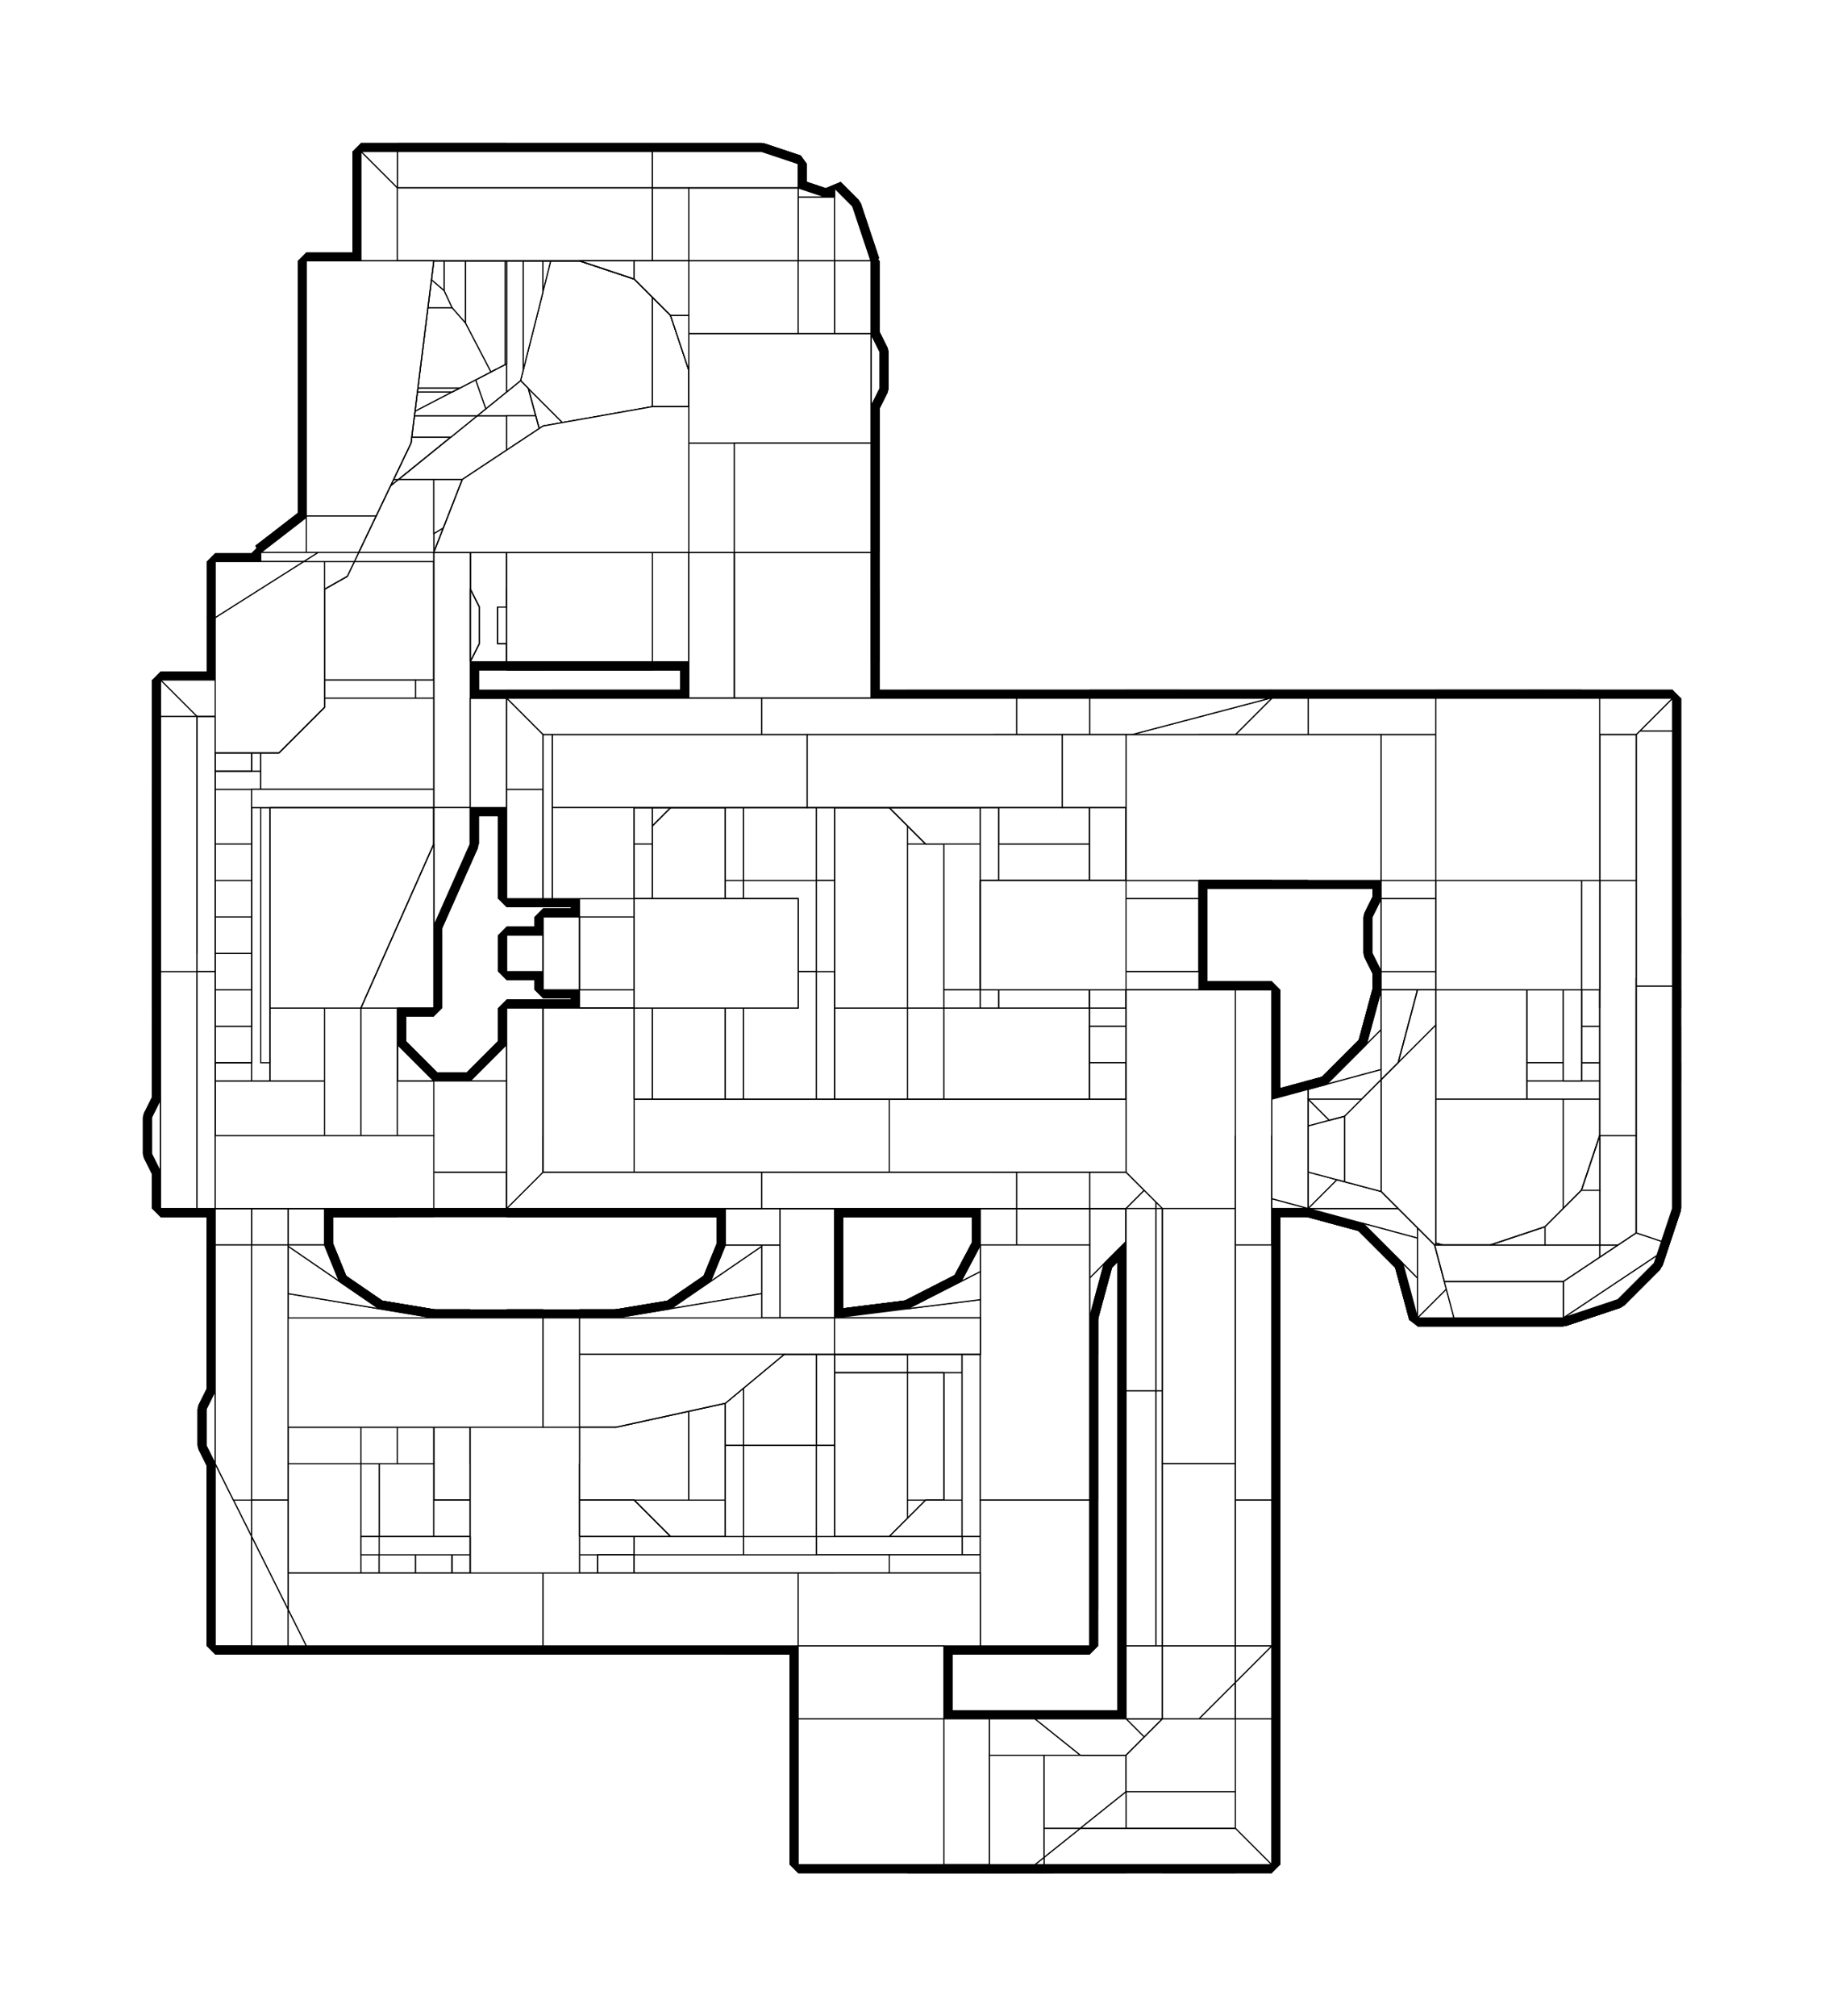 <?xml version="1.0" encoding="utf-8" ?>
<svg baseProfile="tiny" height="100%" version="1.2" viewBox="-445.0 -1157.0 1602.0 1770.0" width="100%" xmlns="http://www.w3.org/2000/svg" xmlns:ev="http://www.w3.org/2001/xml-events" xmlns:xlink="http://www.w3.org/1999/xlink"><defs><g id="bsp_ref"><polygon points="112,160 160,160 192,160 192,240" /><polygon points="-64,48 160,48 160,160 112,160 -64,160" /><polygon points="160,48 192,48 192,160 160,160" /><polygon points="192,240 192,160 192,48 288,48 288,240 288,288 192,288" /><polygon points="288,48 352,48 352,160 352,176 288,240" /><polygon points="352,160 368,160 352,176" /><polygon points="352,48 384,48 384,160 368,160 352,160" /><polygon points="352,-192 128,-192 128,-272 352,-272" /><polygon points="384,-272 384,-192 352,-192 352,-272" /><polygon points="192,-464 288,-464 320,-464 352,-432 352,-416 352,-272 128,-272 128,-432 160,-464" /><polygon points="160,-464 192,-496 192,-464" /><polygon points="192,-496 192,-544 288,-544 288,-496 288,-464 192,-464" /><polygon points="288,-464 288,-496 320,-464" /><polygon points="-32,-672 32,-672 128,-672 160,-672 160,-576 -32,-576" /><polygon points="48,-755 36.047,-753.058 32,-768 67,-768 128,-768" /><polygon points="32,-768 36.047,-753.058 37.248,-748.622 32,-745.509" /><polygon points="36.047,-753.058 48,-755 37.248,-748.622" /><polygon points="19,-816 67,-768 32,-768" /><polygon points="38.812,-928 31.796,-900.297 31.796,-928" /><polygon points="31.796,-900.297 38.812,-928 64,-928 112,-912 128,-896 128,-800 128,-768 67,-768 19,-816 12.176,-822.824" /><polygon points="128,-896 144,-880 160,-832 160,-800 128,-800" /><polygon points="352,-416 368,-416 384,-416 384,-272 352,-272" /><polygon points="352,-432 368,-416 352,-416" /><polygon points="32,-745.509 32,-745.509 32,-768 32,-768" /><polygon points="144,-880 144,-880 160,-832 160,-832 160,-832" /><polygon points="12.176,-822.824 19,-816 19,-816 12.176,-822.824" /><polygon points="384,-192 384,-192 352,-192 352,-192" /><polygon points="160,-576 160,-576 0,-576 -32,-576 -32,-576" /><polygon points="160,-672 160,-672 160,-576 160,-576" /><polygon points="368,-416 368,-416 384,-416 384,-416" /><polygon points="384,-272 384,-416 384,-416 384,-288 384,-272 384,-192 384,-192" /><polygon points="192,-496 192,-496 192,-537.6 192,-544" /><polygon points="112,160 112,160 -64,160 -64,160" /><polygon points="160,48 -64,48 -64,48 128,48 160,48" /><polygon points="288,240 288,240 288,281.6 288,288" /><polygon points="352,176 368,160 368,160 320,208 288,240 288,240" /><polygon points="160,-768 160,-800 160,-800 160,-768" /><polygon points="128,-800 128,-800 160,-800 160,-800" /><polygon points="128,-768 128,-768 128,-800 128,-800" /><polygon points="160,-768 128,-768 128,-800 160,-800" /><polygon points="128,-768 128,-768 48,-755 48,-755 128,-768" /><polygon points="-304,-224 -304,-192 -304,-192 -304,-224" /><polygon points="25.333,-928 14.49,-928 0,-928 -3.842,-928 -1.333,-928" /><polygon points="25.333,-928 64,-928 64,-928 38.812,-928 31.796,-928 14.49,-928" /><polygon points="128,-672 128,-672 160,-672 160,-672 160,-672 128,-672" /><polygon points="32,-672 128,-672 128,-672 32,-672" /><polygon points="0,-672 32,-672 32,-672 -32,-672 -32,-672" /><polygon points="14.49,-831.961 31.796,-900.297 12.176,-822.824 12.168,-822.791 12.168,-822.791 12.168,-822.791" /><polygon points="-160,-683.359 -160,-715.273 -160,-736 -95,-736" /><polygon points="-160,-736 -160,-741.25 -149.114,-773.229 -49.03,-773.229 -95,-736" /><polygon points="14.49,-928 31.796,-928 31.796,-900.297 14.49,-831.961" /><polygon points="-11,-720 -32,-672 -64,-672 -64,-688.559" /><polygon points="0,-736 -64,-736 -95,-736 -25.852,-792 0,-792" /><polygon points="-64,-736 -64,-688.559 -64,-672 -160,-672 -160,-683.359 -95,-736" /><polygon points="-11,-720 -64,-688.559 -64,-736 0,-736 0,-726.525" /><polygon points="12.176,-822.824 19,-816 25.5,-792 0,-792 -25.852,-792" /><polygon points="0,-736 0,-792 25.5,-792 32,-768 32,-745.509 0,-726.525" /><polygon points="0,-726.525 32,-745.509 32,-745.509 -11,-720 -11,-720" /><polygon points="25.5,-792 19,-816 19,-816 32,-768 32,-768" /><polygon points="-160,-736 -160,-715.273 -172,-706 -160,-741.25" /><polygon points="-216,-672 -172,-706 -160,-715.273 -160,-683.359 -160,-672" /><polygon points="-256,128 -224,128 -224,192" /><polygon points="-192,128 -128,128 -128,192 -128,208 -128,288 -176,288 -224,192 -224,128" /><polygon points="-128,208 -112,208 -112,288 -128,288" /><polygon points="-96,128 -64,128 -64,160 -64,208 -112,208 -112,192 -112,128" /><polygon points="-112,128 -112,192 -128,192 -128,128" /><polygon points="112,160 160,208 112,208 -64,208 -64,160" /><polygon points="-256,64 -256,128 -264,112 -264,80" /><polygon points="-192,-62.857 -192,128 -224,128 -256,128 -256,64 -256,-64 -192,-64" /><polygon points="-112,-8 -128,-10.667 -128,-18.971" /><polygon points="-192,-64 -160,-64 -147,-32 -192,-62.857" /><polygon points="-192,128 -192,-62.857 -147,-32 -128,-18.971 -128,-10.667 -128,128" /><polygon points="-128,-10.667 -112,-8 -96,-5.333 -96,0 -96,32 -96,48 -96,128 -112,128 -128,128" /><polygon points="-64,48 -64,128 -96,128 -96,48" /><polygon points="-32,32 -96,32 -96,0 -64,0 -32,0" /><polygon points="-96,-5.333 -64,0 -96,0" /><polygon points="-304,-128 -304,-192 -304,-224 -256,-224 -256,-208 -256,-96 -304,-96" /><polygon points="-256,-96 -256,-208 -224,-208 -208,-208 -160,-208 -160,-96 -160,-64 -192,-64 -256,-64" /><polygon points="-256,-208 -256,-224 -224,-224 -224,-208" /><polygon points="-208,-208 -208,-224 -208,-272 -160,-272 -160,-208" /><polygon points="-160,-208 -160,-272 -96,-272 -96,-240 -96,-208 -96,-96 -160,-96" /><polygon points="-64,-208 -32,-208 0,-208 0,-192 0,-96 -96,-96 -96,-208" /><polygon points="-96,-208 -96,-240 -64,-208" /><polygon points="-32,-208 0,-240 0,-208" /><polygon points="0,8 0,0 32,0 32,8" /><polygon points="48,32 -16,32 0,24 32,24" /><polygon points="96,0 144,-8 178.286,-13.714 192,-12 192,0" /><polygon points="192,12 192,32 128,32 64,32 64,0 96,0 192,0" /><polygon points="178.286,-13.714 144,-8 156.335,-16.458" /><polygon points="128,48 -64,48 -96,48 -96,32 -32,32 -16,32 48,32 64,32 128,32" /><polygon points="192,32 352,32 352,48 160,48 128,48 128,32" /><polygon points="352,32 192,32 192,12 288,0 352,-8" /><polygon points="192,-24.34 224,-8 192,-12 178.286,-13.714 156.335,-16.458 178.146,-31.415" /><polygon points="192,0 192,-12 224,-8 288,0 192,12" /><polygon points="128,-192 0,-192 0,-208 0,-240 0,-272 32,-272 64,-272 128,-272" /><polygon points="368,160 384,160 416,160 416,208 320,208" /><polygon points="400,48 416,48 416,160 384,160 384,48" /><polygon points="400,-32 399,-32 400,-33.882" /><polygon points="400,48 400,-32 400,-33.882 416,-64 416,-16 416,48" /><polygon points="400,48 384,48 352,48 352,32 352,-8 399,-32 400,-32" /><polygon points="224,-96 0,-96 0,-192 128,-192 224,-192" /><polygon points="448,-96 224,-96 224,-192 352,-192 384,-192 448,-192" /><polygon points="480,-192 480,-128 480,-96 448,-96 448,-192" /><polygon points="416,-272 432,-272 512,-272 512,-192 480,-192 448,-192 384,-192 384,-272" /><polygon points="512,-192 512,-128 480,-128 480,-192" /><polygon points="-216,-448 -216,-464 -208,-464 -208,-272 -208,-224 -216,-224" /><polygon points="-208,-464 -64,-464 -64,-448 -64,-416 -64,-344 -96,-272 -160,-272 -208,-272" /><polygon points="-216,-544 -216,-560 -216,-640 -216,-664 -160,-664 -64,-664 -64,-464 -208,-464 -216,-464" /><polygon points="-32,-416 -64,-344 -64,-416" /><polygon points="-64,-464 -64,-664 -32,-664 -32,-576 -32,-560 -32,-448 -64,-448" /><polygon points="40,-336 40,-304 0,-304 0,-336" /><polygon points="40,-464 40,-416 40,-368 32,-368 0,-368 0,-464" /><polygon points="128,-288 128,-272 64,-272 64,-288" /><polygon points="128,-288 64,-288 56,-304 56,-336 64,-352 128,-352" /><polygon points="64,-368 64,-416 128,-416 128,-352 64,-352" /><polygon points="128,-432 128,-416 64,-416 40,-416 40,-464 128,-464" /><polygon points="40,-416 64,-416 64,-368 40,-368" /><polygon points="160,-464 128,-432 128,-464" /><polygon points="-216,-672 -160,-672 -160,-664 -216,-664" /><polygon points="-160,-672 -64,-672 -32,-672 -32,-664 -64,-664 -160,-664" /><polygon points="0,-672 -32,-672 -32,-664 -32,-576 0,-576" /><polygon points="416,-288 384,-288 384,-416 424,-416 424,-288" /><polygon points="384,-272 384,-288 416,-288 416,-272" /><polygon points="432,-272 432,-288 512,-288 512,-272" /><polygon points="424,-464 424,-416 384,-416 368,-416 320,-464" /><polygon points="512,-272 512,-288 512,-288 512,-272" /><polygon points="512,-192 512,-272 512,-272 512,-272 512,-272 512,-272 512,-192 512,-128 512,-128 512,-128" /><polygon points="480,-96 480,-96 480,-96 448,-96 448,-96" /><polygon points="-160,-96 -96,-96 -96,-96 -160,-96" /><polygon points="-256,-96 -256,-96 -304,-96 -304,-96" /><polygon points="0,-272 0,-240 0,-240 0,-272" /><polygon points="0,-464 0,-368 0,-368 0,-448 0,-464" /><polygon points="0,-336 0,-304 0,-304 0,-336" /><polygon points="160,-672 160,-672 160,-576 160,-576" /><polygon points="160,-576 160,-576 128,-576 32,-576 0,-576 0,-576" /><polygon points="432,-288 432,-272 432,-272 432,-288" /><polygon points="192,-537.6 192,-496 192,-496 192,-521.143" /><polygon points="424,-416 424,-464 424,-464 424,-448 424,-288" /><polygon points="40,-368 64,-368 64,-368 32,-368 32,-368 32,-368" /><polygon points="40,-304 40,-304 0,-304 0,-304 0,-304" /><polygon points="64,-272 32,-272 32,-272 32,-272 64,-272" /><polygon points="32,-272 0,-272 0,-272 32,-272" /><polygon points="-32,-664 -32,-672 -32,-672 -32,-640 -32,-576 -32,-576 -32,-576" /><polygon points="-32,-576 -32,-576 -32,-560 -32,-560" /><polygon points="-216,-640 -216,-560 -216,-560 -216,-640" /><polygon points="-32,-208 -64,-208 -64,-208 -32,-208" /><polygon points="0,-240 -32,-208 -32,-208 0,-240" /><polygon points="-64,-344 -32,-416 -32,-416 -32,-416 -32,-416 -96,-272 -96,-272" /><polygon points="-96,-240 -96,-272 -96,-272 -96,-240" /><polygon points="-64,-208 -96,-240 -96,-240 -64,-208" /><polygon points="-216,-448 -216,-224 -216,-448" /><polygon points="0,-96 0,-128 -96,-128 -96,-96" /><polygon points="416,-64 416,-64 416,-64 416,-32 416,-16 416,-16" /><polygon points="416,-64 400,-33.882 399,-32 399,-32 416,-64" /><polygon points="352,-8 288,0 288,0 288,0 352,-8" /><polygon points="399,-32 352,-8 352,-8 399,-32" /><polygon points="144,-8 96,0 96,0 144,-8" /><polygon points="192,-24.34 178.146,-31.415 178.146,-31.415 192,-24.34" /><polygon points="32,8 32,0 32,0 32,0 32,8" /><polygon points="32,0 0,0 0,0 32,0" /><polygon points="-128,-18.971 -147,-32 -147,-32 -112,-8 -112,-8" /><polygon points="-112,208 -128,208 -128,208 -112,208" /><polygon points="160,208 160,208 160,208 112,208 112,208" /><polygon points="416,208 416,208 400,208 320,208 320,208 320,208" /><polygon points="288,281.6 288,240 288,240 288,265.143" /><polygon points="352,-192 224,-192 128,-192 128,-192 352,-192" /><polygon points="-32,-664 -32,-672 -32,-672 -32,-576 -32,-576" /><polygon points="288,-496 288,-496 288,-544 288,-537.6" /><polygon points="320,-464 368,-416 368,-416 320,-464 288,-496 288,-496" /><polygon points="288,-537.6 288,-544 192,-544 192,-537.6" /><polygon points="128,-272 128,-288 128,-352 128,-416 128,-432 128,-432 128,-272 128,-192 128,-192" /><polygon points="160,-464 192,-496 192,-496 160,-464 128,-432 128,-432" /><polygon points="-64,128 -64,48 -64,48 -64,160 -64,160" /><polygon points="384,48 384,160 384,160 384,48" /><polygon points="368,160 368,160 384,160 384,160" /><polygon points="352,48 384,48 384,48 352,48 288,48 192,48 160,48 160,48" /><polygon points="192,240 192,240 192,288 192,281.6" /><polygon points="192,281.6 192,288 288,288 288,281.6" /><polygon points="160,208 112,160 112,160 192,240 192,240" /><polygon points="-176,288 -224,288 -224,256 -224,192" /><polygon points="-256,256 -256,128 -224,192 -224,256" /><polygon points="-312,-176 -304,-192 -304,-128 -312,-144" /><polygon points="64,-928 64,-928 25.333,-928 -1.333,-928 -36.235,-928" /><polygon points="-160,-741.25 -160,-736 -160,-741.25" /><polygon points="-160,-741.25 -160,-741.25 -149.114,-773.229" /><polygon points="480,-96 512,-96 512,-96 480,-96" /><polygon points="480,-128 480,-128 512,-128 512,-128" /><polygon points="480,-96 480,-96 480,-128 480,-128" /><polygon points="512,-96 480,-96 480,-128 512,-128" /><polygon points="-32,-560 -32,-576 -32,-576 -32,-560" /><polygon points="-32,-560 -32,-448 -32,-448 -32,-560" /><polygon points="-32,-416 -32,-416 -64,-416 -64,-416" /><polygon points="-64,-448 -64,-448 -32,-448 -32,-448" /><polygon points="-64,-416 -64,-416 -64,-448 -64,-448" /><polygon points="-32,-416 -64,-416 -64,-448 -32,-448" /><polygon points="-224,288 -256,288 -256,256 -224,256" /><polygon points="-224,256 -224,256 -224,288 -224,288" /><polygon points="-256,256 -256,256 -224,256 -224,256" /><polygon points="-256,128 -256,128 -256,256 -256,256" /><polygon points="432,-272 432,-272 416,-272 416,-272" /><polygon points="-208,-208 -208,-208 -224,-208 -224,-208" /><polygon points="-224,-208 -224,-208 -224,-224 -224,-224" /><polygon points="-128,208 -128,208 -128,192 -128,192" /><polygon points="-160,-741.25 -160,-741.25 -160,-741.25 -172,-706 -172,-706 -160,-741.25" /><polygon points="0,-812.937 12.168,-822.791 12.168,-822.791 -25.852,-792 -95,-736 -49.03,-773.229 -25.852,-792 -18.37,-798.06" /><polygon points="0,-812.937 -18.37,-798.06 -27.286,-823.51 -3.842,-835.677 0,-837.671" /><polygon points="0,-837.671 0,-928 14.49,-928 14.49,-831.961 12.168,-822.791 0,-812.937" /><polygon points="-304,-224 -304,-192 -304,-192 -304,-256 -304,-256" /><polygon points="-128,288 -128,288 -128,288 -128,288 -224,288 -224,288 -224,288 -176,288 -128,288" /><polygon points="-112,288 -128,288 -128,288 -112,288" /><polygon points="-128,288 -112,288 -80,288 -80,288 -128,288" /><polygon points="512,-272 512,-288 512,-320 512,-320 512,-272" /><polygon points="432,-320 432,-288 432,-320" /><polygon points="512,-288 512,-288 432,-288 432,-288" /><polygon points="512,-288 432,-288 432,-320 512,-320" /><polygon points="-224,-256 -224,-256 -224,-224" /><polygon points="-224,-224 -224,-256 -224,-288 -224,-320 -224,-352 -224,-384 -224,-416 -224,-448 -208,-448 -208,-405.109 -208,-208 -224,-208" /><polygon points="-224,-256 -224,-224 -304,-224 -304,-256" /><polygon points="-224,-224 -224,-224 -256,-224 -304,-224 -304,-224" /><polygon points="-80,208 -112,208 -80,208" /><polygon points="-112,288 -112,288 -112,208 -112,208" /><polygon points="-112,288 -112,208 -80,208 -80,288" /><polygon points="-3.842,-928 0,-928 0,-837.671 -3.842,-835.677" /><polygon points="-3.842,-835.677 -1.333,-836.979 -1.333,-928 -3.842,-928" /><polygon points="-142.723,-792 -140,-800 -135.619,-812.869 -47.789,-812.869 -88,-792" /><polygon points="-88,-792 -25.852,-792 -49.03,-773.229 -149.114,-773.229 -142.723,-792" /><polygon points="-142.723,-792 -149.114,-773.229 -160,-741.25 -160,-741.25 -140,-800 -140,-800" /><polygon points="-18.37,-798.06 -25.852,-792 -88,-792 -47.789,-812.869 -27.286,-823.51" /><polygon points="-128,288 -80,288 -48,288 -48,288 -48,288 -128,288" /><polygon points="-1.333,-836.979 -3.842,-835.677 -27.286,-823.51 -9.363,-832.812" /><polygon points="512,-272 512,-320 512,-352 512,-352 512,-352 512,-272" /><polygon points="432,-352 432,-320 432,-352" /><polygon points="512,-320 432,-320 432,-352 512,-352" /><polygon points="512,-320 512,-320 432,-320 432,-320" /><polygon points="-224,-288 -224,-288 -224,-256" /><polygon points="-224,-256 -224,-256 -304,-256 -304,-256" /><polygon points="-224,-288 -304,-288 -304,-288 -224,-288" /><polygon points="-304,-272 -304,-288 -224,-288 -224,-256 -304,-256" /><polygon points="64,0 64,0 64,32 64,32" /><polygon points="-32,32 -32,32 -32,0 -32,0" /><polygon points="-32,32 -32,32 -16,32 -16,32 -16,32 -32,32" /><polygon points="-32,0 -32,0 -64,0 -64,0 -32,0" /><polygon points="-80,288 -80,288 -80,208 -80,208" /><polygon points="-80,288 -80,208 -48,208 -48,288" /><polygon points="-135.619,-812.869 -140,-800 -138.793,-812.869" /><polygon points="-40.997,-816.394 -47.789,-812.869 -135.619,-812.869 -138.793,-812.869 -138.463,-816.394" /><polygon points="288,265.143 192,265.143 192,281.6 288,281.6" /><polygon points="192,-521.143 192,-496 192,-464 288,-464 288,-496 288,-521.143" /><polygon points="192,-521.143 288,-521.143 288,-537.6 192,-537.6" /><polygon points="-13.871,-830.472 -36.236,-873.412 -36.235,-928 -1.333,-928 -1.333,-836.979" /><polygon points="-13.871,-830.472 -9.363,-832.812 -27.286,-823.51 -47.789,-812.869 -40.997,-816.394" /><polygon points="-304,-272 -304,-288 -304,-288 -304,-272" /><polygon points="-48,288 -16,288 -16,288 -48,288" /><polygon points="512,-352 512,-384 512,-384 512,-352" /><polygon points="432,-384 432,-352 432,-384" /><polygon points="512,-352 512,-352 432,-352 432,-352" /><polygon points="512,-352 432,-352 432,-384 512,-384" /><polygon points="-224,-320 -224,-320 -224,-288" /><polygon points="-224,-320 -304,-320 -304,-320 -224,-320" /><polygon points="-224,-288 -304,-288 -304,-320 -224,-320" /><polygon points="-16,208 -48,208 -16,208" /><polygon points="-48,208 -48,208 -80,208" /><polygon points="-48,288 -48,208 -16,208 -16,288" /><polygon points="-48,288 -48,288 -48,208 -48,208" /><polygon points="288,-496 288,-496 288,-537.6 288,-521.143" /><polygon points="288,-496 288,-464 320,-464" /><polygon points="288,240 288,240 320,208 320,208" /><polygon points="192,240 192,240 192,281.6 192,265.143" /><polygon points="192,240 192,208 192,240" /><polygon points="64,-928 64,-928 -36.235,-928 -55,-928" /><polygon points="160,-832 160,-800 160,-800 160,-800 160,-832" /><polygon points="160,-800 160,-832 160,-832 160,-768 160,-768" /><polygon points="-304,-272 -304,-320 -304,-320 -304,-288 -304,-272" /><polygon points="-48,288 -16,288 16,288 16,288 16,288 -128,288 -128,288" /><polygon points="512,-272 512,-352 512,-384 512,-416 512,-416 512,-416 512,-272" /><polygon points="432,-416 432,-384 432,-416" /><polygon points="512,-384 512,-384 432,-384 432,-384" /><polygon points="512,-384 432,-384 432,-416 512,-416" /><polygon points="320,-464 320,-464 288,-496 288,-496" /><polygon points="160,-464 192,-464 192,-496" /><polygon points="192,-464 192,-496 192,-496" /><polygon points="192,-496 192,-496 192,-496 160,-464 160,-464 160,-464" /><polygon points="-224,-352 -224,-352 -224,-320" /><polygon points="-224,-352 -304,-352 -304,-352 -224,-352" /><polygon points="-224,-320 -304,-320 -304,-352 -224,-352" /><polygon points="16,208 -16,208 16,208" /><polygon points="192,208 288,208 320,208 320,208 272,208 208,208 160,208 160,208" /><polygon points="320,208 288,208 288,240" /><polygon points="192,208 192,240 192,265.143 288,265.143 288,240 288,208" /><polygon points="192,208 160,208 192,240" /><polygon points="160,208 160,208 192,240 192,240 192,240" /><polygon points="-16,288 -16,288 -16,208 -16,208" /><polygon points="-16,288 -16,208 16,208 16,288" /><polygon points="-134.879,-854.62 -131.857,-886.857 -138.463,-816.394" /><polygon points="-36.236,-873.412 -48,-886.857 -55,-901.857 -55,-928 -36.235,-928" /><polygon points="-304,-352 -304,-352 -304,-320 -304,-272 -304,-272 -304,-352" /><polygon points="16,288 48,288 48,288 16,288" /><polygon points="512,-416 512,-464 512,-464 512,-416" /><polygon points="512,-416 512,-416 432,-416 432,-416" /><polygon points="512,-416 432,-416 432,-448 432,-464 512,-464" /><polygon points="160,-464 160,-464 160,-464 64,-464" /><polygon points="208,-464 272,-464 320,-464 320,-464 288,-464 192,-464 160,-464 160,-464" /><polygon points="64,-464 160,-464 160,-464 128,-464 40,-464 0,-464 0,-464 0,-464" /><polygon points="424,-464 424,-464 320,-464 320,-464 320,-464" /><polygon points="424,-448 416,-448 416,-288 424,-288" /><polygon points="416,-448 416,-448 416,-272 416,-272 416,-288" /><polygon points="192,-448 192,-448 192,-384 192,-384" /><polygon points="288,-448 416,-448 424,-448 424,-464 320,-464 272,-464 272,-448" /><polygon points="272,-464 208,-464 208,-448 272,-448" /><polygon points="192,-448 208,-448 208,-464 160,-464 64,-464 64,-448" /><polygon points="64,-448 64,-464 0,-464 0,-448" /><polygon points="-224,-384 -224,-384 -224,-352" /><polygon points="-224,-384 -304,-384 -304,-384 -224,-384" /><polygon points="-224,-352 -304,-352 -304,-384 -224,-384" /><polygon points="224,-8 224,-8 192,-24.34 192,-24.34" /><polygon points="288,0 288,0 224,-8 224,-8" /><polygon points="178.146,-31.415 178.146,-31.415 156.335,-16.458 144,-8 144,-8 178.146,-31.415" /><polygon points="192,-24.34 178.146,-31.415 178.146,-31.415 178.146,-31.415 192,-24.34" /><polygon points="48,208 16,208 48,208" /><polygon points="16,288 16,288 16,208 16,208" /><polygon points="16,288 16,208 48,208 48,288" /><polygon points="-48,-886.857 -36.236,-873.412 -13.871,-830.472 -40.997,-816.394 -138.463,-816.394 -131.857,-886.857" /><polygon points="-131.857,-886.857 -134.879,-854.62 -132.246,-882.704 -128,-928" /><polygon points="-55,-901.857 -85.5,-928 -55,-928" /><polygon points="-208,-411.606 -208,-448 -216,-448 -216,-224 -208,-224" /><polygon points="-208,-411.606 -208,-224 -208,-208 -208,-208 -208,-405.109" /><polygon points="-304,-128 -304,-128 -304,-96 -304,-96" /><polygon points="-304,-192 -304,-272 -304,-272 -304,-272 -304,-272 -304,-256 -304,-192" /><polygon points="-304,-352 -304,-384 -304,-384 -304,-352" /><polygon points="64,-928 64,-928 -55,-928 -85.5,-928" /><polygon points="256,-928 288,-928 288,-928 224,-928 224,-928" /><polygon points="280,-984 288,-984 296,-984 304,-976 320,-928 288,-928 256,-928 256,-984" /><polygon points="256,-984 256,-992 280,-984" /><polygon points="288,-984 288,-992 296,-984" /><polygon points="128,-928 112,-928 64,-928 -85.5,-928 -96,-928 -96,-992 -96,-1024 0,-1024 128,-1024" /><polygon points="224,-1024 256,-1013.333 256,-992 256,-984 256,-928 224,-928 192,-928 128,-928 128,-1024" /><polygon points="-128,-928 -128,-992 -96,-992 -96,-928" /><polygon points="-224,288 -256,288 -256,288 -224,288" /><polygon points="-128,288 16,288 16,288 16,288 -176,288 -192,288 -224,288 -224,288 -224,288" /><polygon points="48,288 80,288 80,288 16,288 16,288" /><polygon points="-264,112 -264,112 -256,128 -256,128 -256,128" /><polygon points="128,-672 128,-672 32,-672 0,-672 0,-672" /><polygon points="320,-768 320,-800 320,-800 320,-672 320,-672" /><polygon points="328,-816 320,-800 320,-864 328,-848" /><polygon points="320,-928 320,-864 288,-864 288,-928" /><polygon points="160,-880 192,-880 192,-864 160,-864" /><polygon points="128,-928 192,-928 192,-880 160,-880 144,-880 112,-912 112,-928" /><polygon points="192,-880 192,-928 224,-928 224,-864 192,-864" /><polygon points="144,-880 160,-880 160,-864 160,-832" /><polygon points="112,-912 64,-928 112,-928" /><polygon points="288,-768 160,-768 160,-832 160,-864 192,-864 224,-864 288,-864 320,-864 320,-800 320,-768" /><polygon points="320,-768 320,-672 288,-672 288,-768" /><polygon points="160,-768 288,-768 288,-672 160,-672" /><polygon points="32,-745.509 48,-755 48,-755 0,-726.525 -11,-720 -11,-720" /><polygon points="-132.246,-882.704 -140,-800 -140,-800 -128,-928 -128,-928" /><polygon points="128,-768 128,-768 160,-768 160,-768 160,-768" /><polygon points="112,-912 112,-912 64,-928 64,-928 64,-928 64,-928 64,-928" /><polygon points="144,-880 144,-880 128,-896 112,-912 112,-912" /><polygon points="48,-755 32,-745.509 32,-745.509 32,-745.509 37.248,-748.622 48,-755" /><polygon points="-140,-800 -132.246,-882.704 -138.463,-816.394 -138.793,-812.869 -140,-800" /><polygon points="-96,-928 -85.5,-928 -55,-901.857 -48,-886.857 -131.857,-886.857 -128,-928" /><polygon points="-32,-672 -32,-672 -11,-720 -11,-720" /><polygon points="-172,-706 -172,-706 -216,-672 -216,-672" /><polygon points="-216,-672 -216,-672 -216,-664 -216,-640 -216,-640" /><polygon points="512,-416 512,-464 512,-464 512,-272 512,-272" /><polygon points="512,-96 512,-128 512,-192 512,-192 512,-96" /><polygon points="512,-128 512,-96 512,-96 512,-128" /><polygon points="544,-544 512,-544 512,-544 544,-544" /><polygon points="544,-512 544,-544 592,-544 592,-464 544,-464" /><polygon points="512,-512 512,-544 544,-544 544,-512" /><polygon points="544,-512 544,-464 512,-464 512,-512" /><polygon points="448,-96 480,-96 512,-96 512,-96 416,-96 400,-96 400,-96" /><polygon points="224,-96 192,-96 0,-96 0,-96 224,-96" /><polygon points="448,-96 400,-96 224,-96 224,-96 448,-96" /><polygon points="224,-96 400,-96 400,-96 400,-96 352,-96 288,-96 272,-96 208,-96 192,-96 192,-96" /><polygon points="-256,-96 -224,-96 -192,-96 -160,-96 -96,-96 -96,-96 -272,-96 -304,-96 -304,-96" /><polygon points="0,-96 0,-96 0,-128 0,-128 0,-96" /><polygon points="0,-128 0,-128 0,-208 0,-128" /><polygon points="0,-336 0,-304 0,-304 0,-336" /><polygon points="0,-464 0,-448 0,-448 0,-464" /><polygon points="0,-592 0,-624 0,-640 0,-672 0,-672 0,-576 0,-576" /><polygon points="160,-672 160,-576 160,-544 160,-544 160,-672" /><polygon points="288,-672 288,-640 288,-544 160,-544 160,-576 160,-672" /><polygon points="288,-640 320,-640 320,-576 320,-544 288,-544" /><polygon points="320,-576 320,-640 320,-640 320,-576" /><polygon points="288,-672 288,-672 288,-640 288,-640" /><polygon points="160,-672 128,-672 128,-576 160,-576" /><polygon points="32,-640 0,-640 0,-624 32,-624" /><polygon points="32,-592 0,-592 0,-576 32,-576" /><polygon points="128,-672 128,-672 128,-576 128,-576 128,-576" /><polygon points="128,-576 128,-576 32,-576 32,-576" /><polygon points="32,-592 32,-592 0,-592 0,-592" /><polygon points="432,-448 432,-464 432,-464 432,-448" /><polygon points="432,-448 432,-448 432,-416" /><polygon points="480,-464 512,-464 512,-464 432,-464 432,-464" /><polygon points="512,-464 480,-464 480,-512 512,-512" /><polygon points="480,-544 480,-512 480,-464 432,-464 432,-544" /><polygon points="64,-464 32,-464 32,-464" /><polygon points="432,-464 288,-464 288,-544 320,-544 352,-544 432,-544" /><polygon points="288,-544 288,-464 272,-464 208,-464 160,-464 160,-544" /><polygon points="40,-544 160,-544 160,-464 64,-464 32,-464 32,-544" /><polygon points="192,-448 192,-448 64,-448 64,-448" /><polygon points="416,-448 416,-448 288,-448 288,-448" /><polygon points="288,-464 432,-464 432,-448 416,-448 288,-448 272,-448 272,-464" /><polygon points="160,-464 208,-464 208,-448 192,-448 64,-448 64,-464" /><polygon points="272,-448 208,-448 208,-464 272,-464" /><polygon points="416,-448 432,-448 432,-416 432,-384 432,-352 432,-320 432,-288 432,-272 416,-272" /><polygon points="64,-448 64,-448 0,-448 0,-448" /><polygon points="-8,-624 0,-624 0,-592 -8,-592" /><polygon points="-24,-592 -32,-576 -32,-640 -24,-624" /><polygon points="-32,-672 -32,-672 -32,-640 -32,-640 -32,-640" /><polygon points="-32,-560 -32,-576 -32,-576 -32,-560" /><polygon points="0,-624 -8,-624 -8,-624 0,-624" /><polygon points="-216,-640 -216,-560 -216,-560 -216,-560 -216,-560 -216,-640" /><polygon points="-224,-416 -224,-416 -224,-384" /><polygon points="-32,-448 -32,-416 -32,-416 -32,-448 -32,-560 -32,-560" /><polygon points="-224,-416 -304,-416 -304,-416 -224,-416" /><polygon points="-224,-384 -304,-384 -304,-416 -224,-416" /><polygon points="-96,-128 -96,-128 -96,-96 -96,-96 -96,-96" /><polygon points="0,-128 0,-128 -96,-128 -96,-128" /><polygon points="-256,-64 -256,-96 -256,-96 -256,-64 -256,64 -256,64" /><polygon points="288,0 288,0 224,-8 224,-8 272,-2 288,0" /><polygon points="96,0 96,0 64,0 64,0 64,0" /><polygon points="-192,-64 -160,-64 -160,-96 -192,-96" /><polygon points="-160,-96 -160,-64 -160,-64 -160,-96" /><polygon points="-32,0 -32,0 -32,5.333 -32,32 -32,32 -32,32 -32,0" /><polygon points="0,0 0,0 0,8 0,8 0,0" /><polygon points="32,0 0,0 0,0 32,0" /><polygon points="-147,-32 -147,-32 -160,-64 -160,-64" /><polygon points="-64,0 -64,0 -96,-5.333 -112,-8 -112,-8" /><polygon points="80,208 48,208 80,208" /><polygon points="48,288 48,288 48,208 48,208" /><polygon points="80,208 80,288 48,288 48,208" /><polygon points="-192,-64 -224,-64 -224,-64 -192,-64" /><polygon points="-224,-64 -192,-64 -192,-96 -224,-96" /><polygon points="-224,-64 -256,-64 -256,-64 -224,-64" /><polygon points="-256,-96 -256,-64 -224,-64 -224,-96" /><polygon points="-264,112 -256,128 -256,64 -264,80" /><polygon points="-264,80 -264,80 -264,112 -264,112" /><polygon points="-256,64 -256,64 -264,80 -264,80" /><polygon points="-256,128 -256,128 -256,256 -256,288 -256,288" /><polygon points="-256,128 -256,288 -256,288 -256,128" /><polygon points="-304,-192 -312,-176 -312,-144 -304,-128" /><polygon points="-312,-176 -312,-176 -312,-144 -312,-144" /><polygon points="-312,-176 -304,-192 -304,-192 -304,-192 -304,-192 -312,-176" /><polygon points="-312,-144 -312,-144 -304,-128 -304,-128" /><polygon points="160,-768 160,-768 160,-672 160,-672" /><polygon points="160,-672 160,-544 200,-544 200,-672" /><polygon points="0,-1024 0,-1024 -96,-1024 -96,-1024" /><polygon points="-128,-992 -128,-992 -128,-1024 -128,-1024" /><polygon points="-96,-992 -128,-992 -128,-1024 -96,-1024" /><polygon points="-96,-1024 -96,-1024 -96,-992 -96,-992" /><polygon points="-96,-992 -96,-992 -128,-992 -128,-992" /><polygon points="288,-672 288,-672 320,-672 320,-672" /><polygon points="320,-800 320,-800 320,-800 320,-768 320,-672 320,-672" /><polygon points="288,-864 288,-864 224,-864 224,-864" /><polygon points="288,-928 288,-928 288,-864 288,-864" /><polygon points="288,-864 224,-864 224,-928 288,-928" /><polygon points="224,-864 224,-864 224,-928 224,-928" /><polygon points="512,-544 512,-544 512,-512 512,-512" /><polygon points="544,-544 544,-544 592,-544 592,-544 544,-544" /><polygon points="320,-576 320,-576 320,-544 320,-544 320,-576" /><polygon points="288,-672 320,-672 320,-640 288,-640" /><polygon points="320,-640 320,-640 288,-640 288,-640" /><polygon points="512,-512 480,-512 480,-544 512,-544" /><polygon points="480,-512 480,-512 480,-544 480,-544" /><polygon points="512,-512 512,-512 480,-512 480,-512" /><polygon points="69.109,192 -128,192 -128,192 -112,192 75.606,192" /><polygon points="69.109,192 112,192 112,208 80,208 48,208 16,208 -16,208 -48,208 -80,208 -112,208 -128,208 -128,192" /><polygon points="-304,-416 -304,-416 -304,-384 -304,-352 -304,-352" /><polygon points="-304,-464 -304,-416 -304,-352 -304,-352 -304,-464" /><polygon points="80,288 112,288 112,288 112,288 32,288 16,288 16,288" /><polygon points="720,-205 744,-211.5 744,-192 704,-192 704,-200.667" /><polygon points="744,-211.5 720,-205 744,-229" /><polygon points="768,-272 787,-272 755,-240 763.667,-272" /><polygon points="768,-272 763.667,-272 768,-288" /><polygon points="768,-368 822.586,-368 896,-307.171 896,-304 819,-304 768,-304 760,-320 760,-352" /><polygon points="755,-240 787,-272 819,-304 896,-304 896,-192 744,-192 744,-211.5 744,-229" /><polygon points="768,-368 768,-384 803.276,-384 822.586,-368" /><polygon points="819,-304 787,-272 768,-272 768,-288 768,-304" /><polygon points="896,-464 896,-412.667 720,-453 704,-456.667 704,-464" /><polygon points="768,-384 755,-424 803.276,-384" /><polygon points="822.586,-368 803.276,-384 755,-424 720,-453 896,-412.667 896,-384 896,-307.171" /><polygon points="744,-192 896,-192 896,-192 704,-192 704,-192" /><polygon points="896,-412.667 896,-464 896,-464 896,-384 896,-384" /><polygon points="755,-424 768,-384 768,-384 762.8,-400 755,-424" /><polygon points="720,-453 720,-453 704,-456.667 704,-456.667" /><polygon points="720,-453 755,-424 755,-424 720,-453" /><polygon points="704,-192 672,-192 704,-200.667" /><polygon points="704,-456.667 672,-464 704,-464" /><polygon points="704,-464 672,-464 672,-464 704,-464" /><polygon points="544,-464 544,-464 512,-464 512,-464 544,-464" /><polygon points="544,-464 544,-464 592,-464 592,-464" /><polygon points="592,-544 672,-544 672,-464 592,-464" /><polygon points="592,-464 592,-464 592,-544 592,-544" /><polygon points="512,-96 512,-192 464,-179 429,-144 416,-96" /><polygon points="512,-192 512,-192 464,-179 464,-179" /><polygon points="32,-544 32,-544 40,-544 40,-544 40,-544 32,-544" /><polygon points="32,-464 0,-464 0,-544 32,-544" /><polygon points="32,-544 32,-544 32,-464 32,-464" /><polygon points="288,-384 288,-304 288,-304 288,-384" /><polygon points="288,-384 288,-384 288,-448 288,-448" /><polygon points="192,-384 192,-384 192,-304 192,-304" /><polygon points="192,-384 208,-384 208,-448 192,-448" /><polygon points="208,-384 272,-384 272,-448 208,-448" /><polygon points="272,-384 288,-384 288,-448 272,-448" /><polygon points="272,-384 208,-384 208,-304 272,-304" /><polygon points="288,-384 272,-384 272,-304 288,-304" /><polygon points="208,-384 192,-384 192,-304 208,-304" /><polygon points="32,-464 64,-464 64,-448 0,-448 0,-464" /><polygon points="-32,-560 -32,-560 -80,-560 -216,-560 -216,-560" /><polygon points="-32,-576 -32,-576 -32,-560 -32,-560" /><polygon points="-224,-448 -224,-448 -224,-416" /><polygon points="-224,-448 -224,-464 -224,-464 -224,-448" /><polygon points="-32,-544 -32,-464 -32,-448 -32,-448 -32,-560 -32,-560" /><polygon points="-216,-544 -216,-560 -216,-560 -216,-560 -216,-544" /><polygon points="-216,-464 -216,-544 -216,-544 -216,-464 -216,-448 -216,-448" /><polygon points="-32,-464 -32,-544 -216,-544 -216,-464" /><polygon points="-208,-448 -32,-448 -32,-464 -216,-464 -216,-448" /><polygon points="-32,-544 -32,-560 -216,-560 -216,-544" /><polygon points="-224,-464 -304,-464 -304,-464 -288,-464 -224,-464" /><polygon points="-304,-464 -224,-464 -224,-448 -224,-416 -304,-416" /><polygon points="416,-16 416,192 416,208 416,208 416,160 416,48 416,-16" /><polygon points="112,192 112,192 69.109,192 75.606,192" /><polygon points="192,192 192,192 112,192 112,192" /><polygon points="400,192 400,192 288,192 288,192" /><polygon points="400,-33.882 416,-64 416,-64 399,-32 399,-32" /><polygon points="400,-32 400,192 416,192 416,-16 416,-32" /><polygon points="416,-64 400,-33.882 400,-32 416,-32" /><polygon points="400,-32 400,-33.882 400,-33.882 400,-32 400,192 400,192" /><polygon points="112,208 -112,208 -64,208 112,208" /><polygon points="160,208 208,208 208,192 192,192 112,192 112,208" /><polygon points="272,192 208,192 208,208 272,208" /><polygon points="320,208 400,208 400,192 288,192 272,192 272,208" /><polygon points="400,192 400,208 416,208 416,192" /><polygon points="112,208 112,192 75.606,192 -112,192 -112,208" /><polygon points="80,288 80,288 80,208 80,208" /><polygon points="80,288 80,208 112,208 112,288" /><polygon points="-304,-96 -304,-96 -304,-272 -304,-272 -304,-272 -304,-192 -304,-128 -304,-96" /><polygon points="-304,-272 -304,-352 -304,-352 -304,-352 -304,-272" /><polygon points="-304,-496 -304,-464 -304,-352 -304,-272 -304,-272 -304,-304 -304,-496" /><polygon points="1024,-208 1024,-224 1024,-224 1024,-208" /><polygon points="1013.334,-64 1024,-96 1024,-96 1024,-96 1010.286,-54.857 1008,-48 1008,-48" /><polygon points="256,288 256,288 112,288 112,288" /><polygon points="416,288 432,288 480,288 480,288 480,288 384,288 384,288" /><polygon points="928,0 928,0 800,0 800,0" /><polygon points="896,-512 896,-544 912,-544 912,-512" /><polygon points="896,-464 896,-512 912,-512 944,-512 944,-384 896,-384" /><polygon points="944,-512 944,-512 944,-512 944,-401.667 944,-400 944,-384 944,-384" /><polygon points="896,-464 896,-464 704,-464 704,-464" /><polygon points="896,-544 896,-512 896,-464 704,-464 704,-544" /><polygon points="944,-384 944,-224 928,-224 896,-224 896,-384" /><polygon points="944,-208 944,-224 1024,-224 1024,-208" /><polygon points="896,-208 896,-224 928,-224 928,-208" /><polygon points="928,-208 944,-208 1024,-208 1024,-192 928,-192 896,-192 896,-208" /><polygon points="944,-224 944,-208 944,-208 944,-224" /><polygon points="896,-384 896,-224 896,-208 896,-192 896,-192 896,-304 896,-307.171 896,-384" /><polygon points="928,-64 822.154,-64 752,-83 704,-96 704,-192 896,-192 928,-192" /><polygon points="1024,-192 1024,-96 1013.334,-64 995,-64 928,-64 928,-192" /><polygon points="771,-64 752,-83 822.154,-64" /><polygon points="995,-48 787,-48 771,-64 822.154,-64 928,-64 995,-64" /><polygon points="1013.334,-64 1008,-48 995,-48 995,-64" /><polygon points="995,-48 1008,-48 976,-16 928,0 800,0 787,-48" /><polygon points="512,0 512,0 512,32 512,32" /><polygon points="704,-544 672,-544 544,-544 544,-544 672,-544 704,-544" /><polygon points="672,-544 672,-544 592,-544 544,-544 544,-544" /><polygon points="704,-192 672,-192 672,-192 704,-192" /><polygon points="672,-464 672,-464 672,-544 672,-544" /><polygon points="672,-192 672,-192 704,-200.667 704,-200.667 672,-192" /><polygon points="704,-464 672,-464 672,-544 704,-544" /><polygon points="672,-464 672,-464 544,-464 544,-464 592,-464 672,-464" /><polygon points="704,-96 608,-96 544,-96 544,-192 672,-192 704,-192" /><polygon points="512,-96 512,-192 544,-192 544,-96 544,-78.667 544,-67 525,-48 512,-35" /><polygon points="560,-83 544,-78.667 544,-96 608,-96" /><polygon points="544,-67 544,-78.667 560,-83" /><polygon points="512,-35 525,-48 512,0" /><polygon points="400,-96 416,-96 442.667,-96 416,-96 352,-96 352,-96" /><polygon points="400,-96 400,-96 416,-96 416,-96" /><polygon points="0,-96 0,-96 192,-96 192,-96 192,-96 192,-96 0,-96" /><polygon points="-96,-96 -96,-96 -128,-96 -256,-96 -272,-96 -272,-96 -272,-96" /><polygon points="-272,-96 -272,-96 -304,-96 -304,-96" /><polygon points="429,-144 429,-144 464,-179 464,-179" /><polygon points="416,-96 429,-144 464,-179 512,-192 512,-96" /><polygon points="416,-96 416,-96 429,-144 429,-144" /><polygon points="0,-240 0,-208 0,-128 0,-96 0,-96 0,-96 0,-272 0,-272" /><polygon points="0,-544 0,-544 0,-464 0,-464" /><polygon points="0,-544 0,-544 0,-544 32,-544 32,-544 0,-544" /><polygon points="0,-464 0,-464 32,-464" /><polygon points="192,-384 208,-384 208,-304 192,-304" /><polygon points="208,-384 272,-384 272,-304 208,-304" /><polygon points="192,-304 192,-304 192,-96 192,-96" /><polygon points="272,-304 208,-304 208,-96 272,-96" /><polygon points="208,-304 192,-304 192,-96 208,-96" /><polygon points="288,-304 272,-304 272,-96 288,-96" /><polygon points="208,-384 192,-384 192,-448 208,-448" /><polygon points="272,-384 208,-384 208,-448 272,-448" /><polygon points="288,-384 272,-384 272,-448 288,-448" /><polygon points="0,-368 0,-368 0,-368 32,-368 32,-368" /><polygon points="40,-304 40,-336 0,-336 0,-304" /><polygon points="56,-304 64,-288 64,-352 56,-336" /><polygon points="40,-304 40,-304 40,-336 40,-336" /><polygon points="56,-304 56,-336 56,-336 56,-304" /><polygon points="64,-288 56,-304 56,-304 64,-288" /><polygon points="56,-336 64,-352 64,-352 56,-336" /><polygon points="40,-336 40,-336 0,-336 0,-336 0,-336" /><polygon points="0,-272 0,-272 0,-272 32,-272 32,-272 32,-272" /><polygon points="-32,-560 -32,-576 -32,-576 -32,-576 -32,-560" /><polygon points="-32,-208 0,-208 0,-240" /><polygon points="-96,-208 -64,-208 -96,-240" /><polygon points="-288,-480 -288,-464 -304,-464 -304,-496 -304,-544 -288,-544" /><polygon points="-224,-480 -216,-480 -216,-464 -224,-464 -288,-464 -288,-480" /><polygon points="-224,-480 -224,-544 -216,-544 -216,-480" /><polygon points="-80,-544 -216,-544 -224,-544 -288,-544 -304,-544 -304,-560 -216,-560 -80,-560" /><polygon points="-32,-560 -32,-544 -80,-544 -80,-560" /><polygon points="-80,-544 -32,-544 0,-544 0,-464 -216,-464 -216,-480 -216,-544" /><polygon points="-216,-464 0,-464 0,-448 -32,-448 -208,-448 -224,-448 -224,-464" /><polygon points="-96,-128 -96,-208 -96,-240 -96,-272 -96,-272 -96,-96 -96,-96" /><polygon points="0,-448 0,-448 -32,-448 -32,-448" /><polygon points="-32,-544 -32,-560 -32,-560 -32,-544" /><polygon points="-32,-416 -32,-416 -64,-344 -96,-272 -96,-272" /><polygon points="-32,-416 -32,-416 -32,-448 -32,-448 -32,-448" /><polygon points="-32,-448 -32,-448 -208,-448 -208,-448" /><polygon points="-208,-448 -208,-448 -208,-411.606 -208,-405.109" /><polygon points="-96,-208 -96,-128 -96,-128 -96,-128" /><polygon points="0,-208 -32,-208 -64,-208 -96,-208 -96,-128 0,-128" /><polygon points="432,208 432,224 432,288 416,288 416,208" /><polygon points="416,208 416,192 416,160 432,160 432,208" /><polygon points="432,288 432,224 480,224 480,256 480,288" /><polygon points="480,256 480,224 496,224 512,224 512,256" /><polygon points="512,160 512,224 496,224 496,160" /><polygon points="416,-32 416,-64 416,-96 512,-96 512,-35 512,0 512,32 512,128 416,128" /><polygon points="512,128 512,160 496,160 432,160 416,160 416,128" /><polygon points="416,-32 416,128 416,160 416,192 400,192 400,-32" /><polygon points="400,-33.882 416,-64 416,-32 400,-32" /><polygon points="288,0 288,0 288,0 288,0 352,-8 352,-8 288,0" /><polygon points="192,112 192,112 192,192 192,192" /><polygon points="192,112 208,112 208,-10 208,-16.17 192,-24.34" /><polygon points="208,-16.17 208,-10 224,-8" /><polygon points="224,-8 208,-10 208,112 272,112 272,-2" /><polygon points="272,112 288,112 288,0 272,-2" /><polygon points="288,112 272,112 272,192 288,192" /><polygon points="208,112 192,112 192,192 208,192" /><polygon points="272,112 208,112 208,192 272,192" /><polygon points="208,-16.17 224,-8 224,-8 192,-24.34 192,-24.34" /><polygon points="192,-64 192,-40.914 179,-32" /><polygon points="179,-32 192,-40.914 192,-24.34 178.146,-31.415" /><polygon points="178.146,-31.415 178.146,-31.415 144,-8 144,-8" /><polygon points="-160,-64 -160,-64 -192,-64 -192,-64" /><polygon points="48,32 48,32 64,32 64,32 64,32 48,32" /><polygon points="48,32 32,24 0,24 -16,32" /><polygon points="32,0 0,0 0,8 32,8" /><polygon points="48,32 48,32 32,24 32,24" /><polygon points="0,8 0,8 32,8 32,8" /><polygon points="32,24 32,24 0,24 0,24" /><polygon points="0,24 0,24 -16,32 -16,32" /><polygon points="-160,-64 -160,-64 -147,-32 -147,-32 -160,-64" /><polygon points="416,192 416,208 400,208 400,192" /><polygon points="288,192 400,192 400,208 336,208 272,208 272,192" /><polygon points="336,288 288,288 256,288 112,288 112,208 208,208 272,208 336,208" /><polygon points="416,288 384,288 352,288 336,288 336,208 400,208 416,208" /><polygon points="272,192 272,208 208,208 208,192" /><polygon points="192,192 208,192 208,208 112,208 112,192" /><polygon points="112,208 112,208 80,208" /><polygon points="112,288 112,288 112,208 112,208" /><polygon points="-224,-64 -224,-64 -224,-64 -192,-64 -192,-64" /><polygon points="-256,-64 -256,-64 -224,-64 -224,-64" /><polygon points="288,288 336,288 352,288 352,352 288,352" /><polygon points="256,288 288,288 288,352 256,352" /><polygon points="352,288 384,288 384,352 352,352" /><polygon points="352,352 352,480 288,480 288,448 288,352" /><polygon points="288,352 288,448 256,448 256,352" /><polygon points="256,352 256,448 256,448 256,448 256,352" /><polygon points="480,288 512,288 512,288 480,288" /><polygon points="896,-544 912,-544 912,-544 896,-544" /><polygon points="944,-512 944,-512 912,-512 912,-512" /><polygon points="944,-512 912,-512 912,-544 944,-544" /><polygon points="912,-512 912,-512 912,-544 912,-544" /><polygon points="512,32 512,0 512,0 512,32 512,160 512,160" /><polygon points="512,32 512,160 512,256 512,256 512,224 512,160 512,128 512,32" /><polygon points="-224,-480 -288,-480 -288,-544 -224,-544" /><polygon points="-224,-480 -224,-480 -288,-480 -288,-480" /><polygon points="-224,-544 -224,-544 -224,-480 -224,-480" /><polygon points="-288,-544 -288,-544 -224,-544 -224,-544" /><polygon points="-288,-480 -288,-480 -288,-544 -288,-544" /><polygon points="496,224 432,224 432,160 496,160" /><polygon points="512,288 480,288 480,256 512,256" /><polygon points="432,160 432,160 496,160 496,160" /><polygon points="496,224 496,224 480,224 432,224 432,224" /><polygon points="496,160 496,160 496,224 496,224" /><polygon points="432,224 432,224 432,208 432,160 432,160" /><polygon points="480,288 480,288 480,256 480,256" /><polygon points="480,256 480,256 512,256 512,256" /><polygon points="288,448 288,448 288,480 288,480" /><polygon points="256,448 256,448 288,448 288,448" /><polygon points="288,480 256,480 256,448 288,448" /><polygon points="256,448 256,480 256,480 256,448" /><polygon points="944,-208 944,-208 928,-208 928,-208" /><polygon points="352,480 352,480 352,480 352,480 288,480 288,480 288,480 352,480" /><polygon points="352,480 384,480 384,480 352,480" /><polygon points="1024,-208 1024,-208 1024,-96 1024,-96 1024,-192 1024,-208" /><polygon points="352,352 352,352 384,352 384,352" /><polygon points="944,-256 944,-224 944,-256" /><polygon points="1024,-224 1024,-224 944,-224 944,-224" /><polygon points="1024,-224 944,-224 944,-256 1024,-256" /><polygon points="192,-304 208,-304 208,-96 192,-96" /><polygon points="208,-304 272,-304 272,-96 208,-96" /><polygon points="272,-304 288,-304 288,-96 272,-96" /><polygon points="288,-304 272,-304 272,-384 288,-384" /><polygon points="288,-304 288,-304 288,-96 288,-96" /><polygon points="288,-96 288,-96 288,0 288,0" /><polygon points="288,0 288,0 288,112 288,112" /><polygon points="288,112 288,112 288,192 288,192" /><polygon points="192,112 192,112 192,-24.34 192,-40.914 192,-64 192,-64" /><polygon points="288,-96 288,0 288,112 272,112 272,-96" /><polygon points="272,-96 272,112 208,112 208,-96" /><polygon points="208,-96 208,112 192,112 192,-64 192,-96" /><polygon points="208,112 272,112 272,192 208,192" /><polygon points="192,112 208,112 208,192 192,192" /><polygon points="272,112 288,112 288,192 272,192" /><polygon points="352,480 352,352 384,352 384,480" /><polygon points="352,480 352,480 352,352 352,352" /><polygon points="352,480 384,480 416,480 416,480 416,480 416,480 352,480" /><polygon points="1024,-256 1024,-208 1024,-208 1024,-224 1024,-256" /><polygon points="384,352 384,352 416,352 416,352" /><polygon points="1024,-256 1024,-256 944,-256 944,-256" /><polygon points="944,-288 1024,-288 1024,-272 1024,-256 944,-256" /><polygon points="64,-368 64,-368 64,-368 64,-368 40,-368 32,-368 32,-368 32,-368" /><polygon points="32,-368 32,-368 0,-368 0,-368 0,-368 32,-368" /><polygon points="32,-272 32,-272 32,-272 64,-272 64,-272 64,-272 64,-272" /><polygon points="384,480 384,480 384,352 384,352" /><polygon points="384,480 384,352 416,352 416,480" /><polygon points="416,480 448,480 448,480 416,480" /><polygon points="1024,-272 1024,-272 1024,-272 1024,-96 1024,-96 1024,-208 1024,-256 1024,-272" /><polygon points="1024,-288 1024,-272 1024,-272 1024,-288" /><polygon points="416,352 384,352 384,352 448,352 448,352" /><polygon points="1024,-288 1024,-288 944,-288 944,-288" /><polygon points="944,-320 944,-288 944,-320" /><polygon points="1024,-288 944,-288 944,-320 1024,-320" /><polygon points="944,-288 944,-288 944,-256" /><polygon points="416,480 416,352 448,352 448,480" /><polygon points="416,480 416,480 416,352 416,352" /><polygon points="-96,-1024 0,-1024 0,-1024 -96,-1024 -128,-1024 -128,-1024" /><polygon points="128,-1024 224,-1024 224,-1024 128,-1024 0,-1024 0,-1024 0,-1024" /><polygon points="-304,-528 -304,-560 -304,-560 -304,-544 -304,-496 -304,-496" /><polygon points="1024,-320 1024,-320 1024,-320 1024,-272 1024,-272 1024,-288 1024,-320" /><polygon points="224,-1024 256,-1013.333 256,-1013.333 224,-1024" /><polygon points="-128,-928 -128,-992 -128,-992 -128,-992 -128,-928" /><polygon points="128,-1024 0,-1024 -96,-1024 -96,-992 128,-992" /><polygon points="-96,-1024 -128,-1024 -96,-992" /><polygon points="448,352 384,352 384,352 480,352 480,352" /><polygon points="-140,-800 -172,-706 -131.333,-737.424 -128,-745.455 -128,-835.25" /><polygon points="-172,-706 -216,-672 -165.474,-672 -156,-678 -131.333,-737.424" /><polygon points="-140,-800 -128,-835.25 -128,-928" /><polygon points="-128,-835.25 -128,-745.455 -112,-784 -96,-928 -128,-928" /><polygon points="-172,-706 -172,-706 -216,-672 -216,-672" /><polygon points="-140,-800 -140,-800 -160,-741.25 -172,-706 -172,-706" /><polygon points="-165.474,-672 -184,-660.267 -184,-660.267 -184,-660.267 -165.474,-672" /><polygon points="-216,-672 -216,-672 -216,-640 -216,-640" /><polygon points="-165.474,-672 -216,-672 -196.408,-652.408" /><polygon points="-216,-672 -216,-640 -196.408,-652.408" /><polygon points="1024,-320 1024,-320 944,-320 944,-320" /><polygon points="944,-352 944,-320 944,-352" /><polygon points="1024,-320 944,-320 944,-352 1024,-352" /><polygon points="-304,-560 -216,-560 -216,-560 -304,-560" /><polygon points="-216,-640 -216,-560 -184,-560 -184,-640 -196.408,-652.408" /><polygon points="-216,-560 -200,-544 -184,-560" /><polygon points="-304,-304 -304,-272 -304,-96 -272,-96 -272,-304" /><polygon points="-256,-64 -256,-64 -256,-64 -256,64 -256,128 -256,128" /><polygon points="448,480 448,480 448,352 448,352" /><polygon points="448,480 448,352 480,352 480,480" /><polygon points="200,-672 200,-544 320,-544 320,-576 320,-672" /><polygon points="200,-768 200,-768 200,-672 200,-672" /><polygon points="200,-544 200,-544 200,-544 264,-544 320,-544" /><polygon points="200,-768 160,-768 160,-672 200,-672" /><polygon points="200,-672 200,-544 200,-544 200,-672" /><polygon points="256,-1013.333 256,-992 256,-992 256,-1013.333" /><polygon points="-184,-660.267 -196.408,-652.408 -184,-660.267" /><polygon points="416,480 416,480 448,480 480,480 480,480" /><polygon points="416,480 480,480 512,480 512,480 512,480 512,480 384,480 352,480 352,480" /><polygon points="1024,-352 1024,-320 1024,-320 1024,-352" /><polygon points="896,-544 896,-544 896,-544 704,-544 704,-544" /><polygon points="896,-544 944,-544 944,-544 912,-544 896,-544" /><polygon points="762.8,-400 783.966,-400 755,-424" /><polygon points="944,-400 944,-401.667 720,-453 755,-424 783.966,-400" /><polygon points="928,-384 944,-384 944,-400 783.966,-400 762.8,-400 768,-384" /><polygon points="720,-453 944,-401.667 944,-512 944,-544 896,-544 704,-544 704,-456.667" /><polygon points="944,-544 944,-512 944,-512 944,-544" /><polygon points="944,-384 928,-384 928,-224 944,-224" /><polygon points="928,-384 928,-384 928,-208 928,-208 928,-224" /><polygon points="1024,-352 1024,-352 944,-352 944,-352" /><polygon points="1024,-352 944,-352 944,-384 1024,-384" /><polygon points="944,-384 944,-224 944,-384" /><polygon points="512,-544 512,-544 512,-496 512,-496" /><polygon points="512,-272 512,-272 512,-256 512,-224 512,-192 512,-192 512,-192 512,-192 512,-272" /><polygon points="512,0 512,0 512,32 512,32" /><polygon points="512,32 512,32 512,32 512,160 512,160" /><polygon points="512,160 512,160 512,288 512,288 512,288 512,256 512,160" /><polygon points="512,-544 544,-544 544,-544 544,-544 544,-544 512,-544" /><polygon points="704,-544 672,-544 672,-464 704,-456.667" /><polygon points="704,-456.667 672,-464 672,-464 672,-464 704,-456.667" /><polygon points="544,-464 672,-464 672,-544 544,-544 512,-544 512,-496 512,-464" /><polygon points="416,-96 416,-96 416,-96 416,-96 352,-96 352,-96 352,-96" /><polygon points="480,-544 480,-544 480,-544 432,-544 352,-544 352,-544" /><polygon points="480,-544 512,-544 512,-544 480,-544" /><polygon points="416,-64 416,-64 448,-64 416,-64" /><polygon points="416,-64 416,-64 400,-33.882 400,-33.882" /><polygon points="399,-32 400,-33.882 400,-33.882 400,-33.882 399,-32" /><polygon points="-240,160 -224,192 -224,160" /><polygon points="-240,160 -256,128 -256,288 -224,288 -224,192" /><polygon points="384,288 384,288 384,352 384,352 384,352 384,352 384,352 384,352 384,352 384,288" /><polygon points="480,480 480,480 480,352 480,352" /><polygon points="480,480 480,352 512,352 512,480" /><polygon points="48,32 48,32 -16,32 -16,32" /><polygon points="-16,32 -32,32 -32,128 -32,192 -16,192" /><polygon points="48,32 -16,32 -16,192 48,192" /><polygon points="64,32 64,32 64,0 64,0 64,0 64,32" /><polygon points="288,-96 288,-96 288,-96 352,-96 352,-96 352,-96 288,-96" /><polygon points="288,-96 240,-96 240,-64 240,0 288,0" /><polygon points="288,0 240,0 288,0" /><polygon points="1024,-384 1024,-384 1024,-320 1024,-320 1024,-352 1024,-384" /><polygon points="256,-992 256,-992 280,-984 280,-984 256,-992" /><polygon points="-96,-928 -96,-928 -96,-992 -96,-992" /><polygon points="128,-992 -96,-992 -96,-992 128,-992" /><polygon points="256,-992 256,-1013.333 224,-1024 128,-1024 128,-992" /><polygon points="-96,-992 -128,-1024 -128,-992 -128,-928 -96,-928" /><polygon points="-224,288 -256,288 -256,288 -224,288" /><polygon points="320,-800 328,-816 328,-848 320,-864" /><polygon points="328,-848 328,-816 328,-816 328,-848" /><polygon points="328,-816 320,-800 320,-800 320,-800 328,-816" /><polygon points="320,-864 328,-848 328,-848 320,-864" /><polygon points="928,-544 896,-544 704,-544 704,-544 928,-544" /><polygon points="768,-384 768,-384 768,-384 704,-384 704,-384 704,-384" /><polygon points="928,-384 928,-384 768,-384 768,-384" /><polygon points="1024,-384 1024,-384 944,-384 944,-384" /><polygon points="704,-448 704,-512 704,-544 896,-544 896,-512 896,-400 704,-400" /><polygon points="896,-400 944,-400 944,-384 928,-384 768,-384 704,-384 704,-400" /><polygon points="944,-400 896,-400 896,-512 944,-512" /><polygon points="992,-512 1024,-512 1024,-384 944,-384 944,-400 944,-512" /><polygon points="944,-512 896,-512 896,-544 928,-544 992,-544 992,-512" /><polygon points="928,-384 944,-384 944,-352 944,-320 944,-288 944,-256 944,-224 944,-208 928,-208" /><polygon points="944,-384 944,-384 944,-352" /><polygon points="704,-200.667 704,-200.667 704,-200.667 720,-205 720,-205 704,-200.667" /><polygon points="512,-496 512,-320 512,-272 512,-272 512,-464 512,-496" /><polygon points="512,-224 512,-224 512,-224 512,-192 512,-192" /><polygon points="512,-256 512,-256 512,-224 512,-224" /><polygon points="512,-35 512,0 525,-48" /><polygon points="525,-48 544,-67 544,-78.667 544,-192 512,-192 512,-35" /><polygon points="544,-78.667 544,-67 560,-83" /><polygon points="672,-104.667 672,-113.333 656,-109" /><polygon points="704,-96 672,-104.667 656,-109 608,-96" /><polygon points="560,-83 608,-96 656,-109 672,-113.333 672,-192 544,-192 544,-78.667" /><polygon points="704,-200.667 672,-192 672,-113.333 672,-104.667 704,-96" /><polygon points="544,-272 608,-272 672,-272 672,-256 512,-256 512,-272" /><polygon points="512,-496 512,-544 544,-544 544,-448 544,-320 512,-320" /><polygon points="544,-320 544,-272 512,-272 512,-320" /><polygon points="672,-288 672,-272 608,-272 608,-288" /><polygon points="544,-320 544,-448 608,-448 608,-400 608,-384 608,-368 608,-304 608,-288 608,-272 544,-272" /><polygon points="640,-448 704,-448 704,-400 608,-400 608,-448" /><polygon points="608,-448 544,-448 544,-544 640,-544 640,-512 640,-448" /><polygon points="640,-512 640,-544 704,-544 704,-512" /><polygon points="704,-384 608,-384 608,-400 704,-400" /><polygon points="672,-272 672,-288 672,-288 672,-288 672,-256 672,-256 672,-256" /><polygon points="672,-256 672,-256 512,-256 512,-256" /><polygon points="512,-192 544,-192 672,-192 672,-192 544,-192 512,-192" /><polygon points="704,-96 608,-96 608,-96 704,-96" /><polygon points="608,-96 560,-83 560,-83 608,-96" /><polygon points="525,-48 512,0 512,0 512,0 512,0 525,-48" /><polygon points="560,-83 544,-67 525,-48 525,-48 544,-67 560,-83" /><polygon points="416,-96 416,-96 442.667,-96 448,-96" /><polygon points="448,-96 512,-96 416,-96 416,-96" /><polygon points="512,-544 512,-544 480,-544 352,-544 352,-544 448,-544 512,-544" /><polygon points="32,-576 0,-576 0,-592 32,-592" /><polygon points="32,-624 0,-624 0,-640 32,-640" /><polygon points="32,-576 128,-576 128,-576 0,-576 0,-576" /><polygon points="32,-640 32,-640 32,-624 32,-624" /><polygon points="32,-592 32,-592 32,-576 32,-576" /><polygon points="32,-640 0,-640 0,-640 32,-640" /><polygon points="32,-624 32,-624 0,-624 0,-624" /><polygon points="64,-288 64,-288 64,-352 64,-352 64,-352 64,-288" /><polygon points="64,-288 64,-288 64,-288 64,-272 64,-272 64,-272" /><polygon points="64,-368 64,-368 64,-368 64,-352 64,-352 64,-352" /><polygon points="-24,-624 -32,-640 -32,-576 -24,-592" /><polygon points="-8,-592 0,-592 0,-624 -8,-624" /><polygon points="-24,-624 -24,-624 -32,-640 -32,-640" /><polygon points="0,-592 -8,-592 -8,-592 0,-592" /><polygon points="-8,-624 -8,-624 -8,-592 -8,-592" /><polygon points="-24,-592 -24,-592 -24,-624 -24,-624" /><polygon points="-32,-576 -32,-576 -32,-576 -32,-576 -24,-592 -24,-592" /><polygon points="-184,-660.267 -196.408,-652.408 -184,-640" /><polygon points="-216,-528 -200,-544 -216,-560 -304,-560 -272,-528" /><polygon points="-184,-560 -200,-544 -216,-528 -216,-528 -184,-560" /><polygon points="-272,-528 -304,-560 -304,-528" /><polygon points="-272,-320 -272,-304 -272,-96 -272,-96 -272,-304 -272,-320" /><polygon points="-272,-320 -272,-528 -304,-528 -304,-496 -304,-304 -272,-304" /><polygon points="448,-64 416,-64 416,-64 512,-64" /><polygon points="448,-64 448,-96 442.667,-96 416,-96 416,-64" /><polygon points="-224,-32 -224,160 -224,192 -224,192 -224,160 -224,-32" /><polygon points="-224,-32 -224,-64 -256,-64 -256,128 -240,160 -224,160" /><polygon points="-224,192 -224,288 -224,288 -224,192" /><polygon points="512,480 512,480 512,352 512,352" /><polygon points="512,480 512,352 544,352 544,480" /><polygon points="1024,-512 1024,-512 1024,-496 1024,-384 1024,-384 1024,-512" /><polygon points="1024,-544 1024,-544 1024,-512 1024,-512" /><polygon points="704,-512 704,-512 704,-448 704,-448" /><polygon points="1024,-512 992,-512 992,-544 1024,-544" /><polygon points="992,-512 992,-512 992,-544 992,-544" /><polygon points="1024,-512 1024,-512 992,-512 992,-512" /><polygon points="704,-448 704,-448 640,-448 640,-448" /><polygon points="704,-448 640,-448 640,-512 704,-512" /><polygon points="640,-448 640,-448 640,-512 640,-512" /><polygon points="640,-512 640,-512 704,-512 704,-512" /><polygon points="64,128 64,32 48,32 48,192 64,192" /><polygon points="-32,128 -32,32 -32,32 -32,96 -32,128" /><polygon points="544,480 512,480 512,480 544,480" /><polygon points="1024,-512 1024,-544 1024,-544 1024,-496 1024,-496" /><polygon points="544,352 544,352 576,352 576,352" /><polygon points="992,-544 992,-544 992,-544 928,-544 928,-544" /><polygon points="1024,-544 1024,-544 992,-544 992,-544" /><polygon points="928,-544 704,-544 704,-544 928,-544" /><polygon points="768,-368 768,-368 768,-384 768,-384 768,-384 768,-384 768,-368" /><polygon points="760,-352 760,-352 760,-320 760,-320" /><polygon points="760,-320 768,-304 768,-368 760,-352" /><polygon points="768,-368 768,-368 760,-352 760,-352" /><polygon points="760,-320 760,-320 768,-304 768,-304" /><polygon points="640,-288 672,-288 672,-288 608,-288 608,-288" /><polygon points="672,-224 672,-224 544,-224 512,-224 512,-224" /><polygon points="672,-256 672,-224 512,-224 512,-256" /><polygon points="544,480 544,480 544,352 544,352" /><polygon points="544,480 544,352 576,352 576,480" /><polygon points="-16,192 -16,224 48,224 48,192" /><polygon points="48,192 48,224 64,224 64,192" /><polygon points="-32,192 -32,224 -16,224 -16,192" /><polygon points="288,480 256,480 256,480 288,480" /><polygon points="576,480 576,480 576,480 512,480 512,480 512,480 544,480 576,480" /><polygon points="576,480 640,480 640,480 576,480" /><polygon points="288,-928 288,-984 280,-984 256,-984 256,-928" /><polygon points="320,-928 304,-976 288,-992 288,-984 288,-928" /><polygon points="256,-992 256,-984 280,-984" /><polygon points="288,-984 288,-992 288,-992 288,-984" /><polygon points="304,-976 320,-928 320,-928 304,-976" /><polygon points="288,-992 304,-976 304,-976 296,-984 288,-992" /><polygon points="280,-984 288,-984 288,-984 280,-984" /><polygon points="160,-992 160,-928 256,-928 256,-984 256,-992" /><polygon points="128,-992 -96,-992 -96,-928 -64,-928 64,-928 112,-928 128,-928" /><polygon points="160,-928 160,-992 128,-992 128,-928" /><polygon points="160,-992 256,-992 256,-992 128,-992 128,-992" /><polygon points="544,352 512,352 512,352 544,352" /><polygon points="512,352 544,352 544,352 544,352 512,352" /><polygon points="672,288 672,352 640,352 608,352" /><polygon points="416,288 384,288 384,288 480,288 512,288 512,288" /><polygon points="128,-672 128,-672 0,-672 0,-672" /><polygon points="320,-928 320,-864 320,-864 320,-864 320,-928" /><polygon points="320,-864 320,-800 320,-800 320,-864" /><polygon points="160,-800 160,-832 160,-832 160,-805.667 160,-800" /><polygon points="200,-768 160,-768 160,-768 200,-768" /><polygon points="320,-768 200,-768 200,-768 200,-768" /><polygon points="288,-864 320,-864 320,-928 288,-928" /><polygon points="160,-928 160,-880 160,-864 256,-864 256,-928" /><polygon points="256,-864 288,-864 288,-928 256,-928" /><polygon points="288,-864 256,-864 160,-864 160,-832 160,-800 160,-768 200,-768 320,-768 320,-800 320,-864" /><polygon points="320,-768 200,-768 200,-672 320,-672" /><polygon points="-11,-720 -55.581,-693.554 -64,-672 -32,-672" /><polygon points="-114.496,-704.286 -156,-678 -160,-675.467 -160,-672 -129.949,-672" /><polygon points="-96,-822.545 -112,-784 -156,-678 -114.496,-704.286 -96,-742.929" /><polygon points="-96,-928 -112,-784 -96,-822.545" /><polygon points="-96,-822.545 -96,-742.929 -84,-768 -64,-928 -96,-928" /><polygon points="-39,-736 -55.581,-693.554 -11,-720 0,-726.525 0,-747.2 0,-761.817" /><polygon points="-160,-675.467 -165.474,-672 -160,-672" /><polygon points="128,-800 32,-783 9.34,-768 128,-768 160,-768 160,-800" /><polygon points="0,-726.525 48,-755 0,-747.2" /><polygon points="0,-747.2 48,-755 128,-768 9.34,-768 0,-761.817" /><polygon points="64,-928 112,-912 112,-928" /><polygon points="128,-928 112,-928 112,-912 144,-880 160,-880 160,-928" /><polygon points="160,-864 160,-880 144,-880 160,-832" /><polygon points="144,-880 144,-880 160,-832 160,-832" /><polygon points="0,-761.817 9.34,-768 32,-783 32,-783 -39,-736 -39,-736" /><polygon points="128,-800 128,-800 32,-783 32,-783" /><polygon points="-96,-928 -96,-928 -112,-784 -112,-784" /><polygon points="128,-768 128,-768 160,-768 160,-768 160,-768" /><polygon points="-11,-720 -32,-672 -32,-672 -11,-720" /><polygon points="48,-755 48,-755 128,-768 128,-768" /><polygon points="-160,-675.467 -156,-678 -156,-678 -165.474,-672 -165.474,-672" /><polygon points="-112,-784 -112,-784 -128,-745.455 -131.333,-737.424 -156,-678 -156,-678" /><polygon points="704,-96 704,-200.667 704,-200.667 704,-96" /><polygon points="512,-192 512,-96 512,-64 512,32 512,32 512,0 512,-35 512,-192" /><polygon points="544,-96 544,-224 672,-224 672,-160 672,0 544,0" /><polygon points="672,0 672,64 672,224 544,224 544,64 544,0" /><polygon points="672,224 672,288 544,288 544,224" /><polygon points="512,-192 512,-224 544,-224 544,-96 512,-96" /><polygon points="672,-224 672,-256 672,-288 672,-288 672,-160 672,-160" /><polygon points="544,-96 544,-96 512,-96 512,-96" /><polygon points="544,64 544,224 544,288 544,288 544,64" /><polygon points="672,-224 672,-224 672,-256 672,-256" /><polygon points="240,-96 288,-96 352,-96 352,-96 224,-96 224,-96" /><polygon points="240,-96 288,-96 288,-96" /><polygon points="0,-448 0,-448 0,-448 0,-448 0,-368 0,-368 0,-368 0,-448" /><polygon points="0,-640 0,-640 0,-624 0,-592 0,-576 0,-576" /><polygon points="0,-544 0,-448 0,-448 0,-544" /><polygon points="0,-672 0,-672 0,-640 0,-640 0,-640" /><polygon points="160,-544 160,-544 160,-544 40,-544 40,-544" /><polygon points="200,-544 200,-544 160,-544 160,-544" /><polygon points="200,-544 160,-544 40,-544 40,-544 224,-544 264,-544 264,-544" /><polygon points="320,-544 320,-544 352,-544 352,-544 352,-544 320,-544" /><polygon points="320,-672 320,-576 320,-576 320,-640 320,-672" /><polygon points="128,-672 0,-672 0,-640 0,-576 128,-576" /><polygon points="-165.474,-672 -184,-660.267 -184,-560 -160,-560 -160,-639.684 -160,-672" /><polygon points="-160,-672 -160,-639.684 -140,-651 -129.949,-672" /><polygon points="-32,-544 -32,-560 -32,-576 -32,-640 -32,-672 -64,-672 -64,-640 -64,-448 -32,-448" /><polygon points="-64,-448 -64,-416 -64,-344 -32,-416 -32,-448" /><polygon points="0,-448 0,-544 -32,-544 -32,-448" /><polygon points="-216,-528 -216,-496 -200,-496 -160,-536 -160,-560 -184,-560" /><polygon points="-256,-528 -256,-496 -216,-496 -216,-528" /><polygon points="-256,-384 -256,-496 -256,-528 -272,-528 -272,-320 -272,-304 -256,-304" /><polygon points="-272,-304 -272,-96 -256,-96 -256,-160 -256,-304" /><polygon points="-128,-272 -96,-272 -64,-344 -64,-416" /><polygon points="-96,-272 -128,-272 -128,-160 -128,-96 -96,-96" /><polygon points="-256,-96 -128,-96 -128,-160 -256,-160" /><polygon points="-64,-672 -64,-672 -64,-640 -64,-640" /><polygon points="-256,-384 -256,-304 -256,-160 -256,-160 -256,-384" /><polygon points="-256,-160 -128,-160 -128,-160 -256,-160" /><polygon points="-129.949,-672 -140,-651 -140,-651 -133.778,-664 -129.949,-672" /><polygon points="-128,-160 -128,-272 -128,-272 -128,-160" /><polygon points="-184,-660.267 -184,-660.267 -184,-640 -184,-560 -184,-560" /><polygon points="-32,-576 -32,-576 -32,-640 -32,-640" /><polygon points="0,-544 0,-544 -32,-544 -32,-544" /><polygon points="-32,-448 -32,-416 -32,-416 -32,-448" /><polygon points="-256,-528 -216,-528 -216,-528 -272,-528 -272,-528" /><polygon points="-272,-528 -272,-528 -272,-320 -272,-320" /><polygon points="416,160 416,32 416,32 416,224 416,224" /><polygon points="512,-96 448,-96 448,-64 512,-64" /><polygon points="512,32 512,-64 416,-64 416,-40.681 416,-16 416,0 416,32 416,160 512,160" /><polygon points="416,160 416,224 416,288 512,288 512,160" /><polygon points="-224,-64 -224,-64 -224,-32 -224,-32" /><polygon points="64,128 64,96 64,32 64,32 64,128" /><polygon points="64,96 64,128 64,128 64,96" /><polygon points="240,-64 224,-64 224,-62.857 224,-21.333 224,0 240,0" /><polygon points="224,-62.857 179,-32 144,-8 224,-21.333" /><polygon points="224,48.408 243.746,32 224,32" /><polygon points="96,0 64,0 64,32 64,96 96,96" /><polygon points="224,-64 192,-64 179,-32 224,-62.857" /><polygon points="224,32 224,0 224,-21.333 144,-8 96,0 96,96 192,75 224,48.408" /><polygon points="192,-64 224,-64 240,-64 240,-96 224,-96 192,-96" /><polygon points="416,0 416,-16 352,-8 288,0" /><polygon points="243.746,32 416,32 416,0 288,0 240,0 224,0 224,32" /><polygon points="416,-40.681 399,-32 352,-8 416,-16" /><polygon points="416,-64 399,-32 416,-40.681" /><polygon points="224,48.408 192,75 192,75 224,48.408 243.746,32 243.746,32" /><polygon points="399,-32 416,-64 416,-64 416,-64 400,-33.882 399,-32" /><polygon points="352,-8 399,-32 399,-32 399,-32 399,-32 352,-8" /><polygon points="192,-96 192,-96 192,-64 192,-64" /><polygon points="64,0 96,0 96,0 64,0" /><polygon points="96,0 144,-8 144,-8 144,-8 96,0" /><polygon points="144,-8 179,-32 179,-32 178.146,-31.415 144,-8" /><polygon points="179,-32 192,-64 192,-64 192,-64 179,-32" /><polygon points="-192,-64 -160,-64 -160,-64 -192,-64" /><polygon points="-32,128 -32,96 -32,96 -32,128" /><polygon points="-32,128 -32,128 -32,192 -32,192 -32,128" /><polygon points="-160,-64 -192,-64 -192,-62.857 -147,-32" /><polygon points="-32,0 -64,0 -32,5.333" /><polygon points="-192,96 -32,96 -32,32 -32,5.333 -64,0 -112,-8 -192,-21.333" /><polygon points="-147,-32 -192,-62.857 -192,-21.333 -112,-8" /><polygon points="-192,96 -192,96 -32,96 -32,96" /><polygon points="-64,0 -32,0 -32,0 -64,0" /><polygon points="-112,-8 -64,0 -64,0 -112,-8" /><polygon points="-147,-32 -112,-8 -112,-8 -147,-32" /><polygon points="416,224 416,224 352,224 288,224 288,224" /><polygon points="32,224 64,224 64,224 48,224 -16,224 -32,224 -32,224" /><polygon points="32,224 -32,224 -192,224 -192,256 -176,288 16,288 32,288" /><polygon points="256,224 64,224 32,224 32,288 112,288 256,288" /><polygon points="384,288 416,288 416,224 288,224 256,224 256,288" /><polygon points="-192,96 -192,-21.333 -192,-62.857 -192,-64 -224,-64 -224,-32 -224,160 -192,160" /><polygon points="-224,160 -224,192 -192,256 -192,224 -192,160" /><polygon points="-224,192 -224,288 -192,288 -192,256" /><polygon points="-192,256 -192,288 -176,288" /><polygon points="544,288 544,352 544,352 544,288" /><polygon points="672,288 608,352 576,352 544,352 544,288" /><polygon points="256,288 256,288 256,352 256,352" /><polygon points="384,352 384,288 256,288 256,352" /><polygon points="640,352 672,352 672,448 640,448" /><polygon points="576,352 608,352 640,352 640,448 640,480 576,480" /><polygon points="576,480 576,480 576,352 576,352" /><polygon points="288,480 352,480 384,480 384,352 256,352 256,448 256,480" /><polygon points="64,224 64,224 64,192 64,192" /><polygon points="576,480 640,480 672,480 672,480 672,480 576,480" /><polygon points="672,288 672,352 672,352 672,288" /><polygon points="672,-288 672,-288 672,-160 672,-160" /><polygon points="672,64 672,288 672,288 672,224 672,64" /><polygon points="672,-160 672,64 672,64 672,0 672,-160" /><polygon points="640,480 640,480 640,448 640,448" /><polygon points="672,480 640,480 640,448 672,448" /><polygon points="640,448 640,448 672,448 672,448" /><polygon points="672,352 672,448 672,448 672,352" /><polygon points="1024,-496 1024,-544 1024,-544 1024,-515.176 1024,-320 1024,-320" /><polygon points="1024,-496 1024,-320 1024,-272 1024,-272 1024,-320 1024,-384 1024,-496" /><polygon points="1024,-96 1024,-96 1014.392,-67.176 1010.286,-54.857 1010.286,-54.857 1010.286,-54.857" /><polygon points="64,-928 64,-928 -64,-928 -64,-928" /><polygon points="424,352 464,352 512,352 512,352 512,352 512,352 480,352 384,352 384,352" /><polygon points="976,-16 976,-16 1008,-48 1008,-48" /><polygon points="1008,-48 1008,-48 976,-16 976,-16" /><polygon points="672,288 672,352 672,352 672,288" /><polygon points="112,-912 64,-928 112,-928" /><polygon points="160,-880 144,-880 112,-912 112,-928 160,-928" /><polygon points="144,-880 160,-880 160,-832" /><polygon points="32,-783 128,-800 160,-800 160,-672 -64,-672 -39,-736" /><polygon points="-176,-704 -176,-928 -64,-928 -80,-800 -84,-768 -86.898,-761.945 -114.632,-704" /><polygon points="-165.474,-672 -176,-672 -176,-704 -114.632,-704 -127.29,-677.554 -129.949,-672" /><polygon points="-64,-672 -64,-672 -55.581,-693.554 -39,-736 -39,-736" /><polygon points="128,-800 128,-800 160,-800 160,-800" /><polygon points="112,-912 112,-912 64,-928 64,-928" /><polygon points="144,-880 144,-880 112,-912 112,-912" /><polygon points="-127.29,-677.554 -114.632,-704 -86.898,-761.945 -84,-768 -84,-768 -96,-742.929 -114.496,-704.286 -129.949,-672 -129.949,-672" /><polygon points="-80,-800 -64,-928 -64,-928 -84,-768 -84,-768" /><polygon points="-178.105,-664 -216,-664 -216,-672 -176,-672 -165.474,-672" /><polygon points="-256,-614.667 -256,-664 -216,-664 -178.105,-664" /><polygon points="704,-200.667 704,-96 704,-96 704,-128 704,-168.5 704,-192 704,-200.667" /><polygon points="704,-96 704,-200.667 704,-200.667 704,-96" /><polygon points="1024,-544 1024,-544 992,-544 928,-544 928,-544" /><polygon points="928,-544 704,-544 704,-544 928,-544" /><polygon points="928,0 928,0 976,-16 976,-16" /><polygon points="768,-288 768,-288 768,-288 768,-304 768,-304 768,-304 768,-288" /><polygon points="768,-288 768,-288 763.667,-272 755,-240 755,-240" /><polygon points="720,-205 755,-240 755,-240 744,-229 720,-205" /><polygon points="800,0 800,0 787,-48 787,-48" /><polygon points="787,-48 787,-48 800,0 800,0" /><polygon points="752,-83 752,-83 704,-96 704,-96" /><polygon points="704,-96 704,-96 704,-96 704,-96 752,-83 752,-83" /><polygon points="752,-83 752,-83 771,-64 787,-48 787,-48" /><polygon points="704,-544 672.582,-544 672,-544 704,-544" /><polygon points="704,-544 512,-544 512,-544 670.373,-544 672.582,-544" /><polygon points="704,-544 704,-544 704,-544 640,-544 544,-544 512,-544 512,-544" /><polygon points="672,64 672,288 672,288 672,64" /><polygon points="672,-160 672,64 672,64 672,-160" /><polygon points="672,-288 672,-288 672,-160 672,-160" /><polygon points="544,-96 544,-96 512,-96 512,-96" /><polygon points="512,-96 448,-96 416,-96 416,-96 512,-96" /><polygon points="224,-96 0,-96 0,-96 192,-96 224,-96" /><polygon points="0,-96 0,-96 0,-272 0,-272" /><polygon points="264,-544 320,-544 320,-544 264,-544" /><polygon points="224,-544 40,-544 32,-544 0,-544 0,-544 224,-544" /><polygon points="448,-544 352,-544 320,-544 264,-544 224,-544 224,-544 448,-544" /><polygon points="512,-544 448,-544 448,-544 512,-544" /><polygon points="-64,-640 -64,-416 -64,-416 -64,-448 -64,-640" /><polygon points="-256,-496 -256,-496 -256,-384 -256,-384" /><polygon points="-128,-272 -96,-272 -96,-208 -96,-160 -128,-160" /><polygon points="-64,-208 -64,-160 -96,-160 -96,-208" /><polygon points="-96,-272 -128,-272 -64,-416 -64,-272" /><polygon points="-160,-664 -160,-639.684 -160,-536 -200,-496 -256,-496 -256,-614.667 -178.105,-664" /><polygon points="-133.778,-664 -140,-651 -160,-639.684 -160,-664" /><polygon points="-129.949,-672 -133.778,-664 -160,-664 -178.105,-664 -165.474,-672" /><polygon points="-64,-208 -96,-208 -96,-208 -64,-208" /><polygon points="-200,-496 -200,-496 -216,-496 -256,-496 -256,-496" /><polygon points="-160,-639.684 -160,-639.684 -160,-560 -160,-536 -160,-536" /><polygon points="-140,-651 -140,-651 -160,-639.684 -160,-639.684" /><polygon points="-160,-536 -160,-536 -200,-496 -200,-496" /><polygon points="-128,-272 -128,-272 -64,-416 -64,-416" /><polygon points="-256,-96 -256,-160 -128,-160 -96,-160 -64,-160 -64,-96" /><polygon points="288,32 243.746,32 64,32 64,0 288,0" /><polygon points="416,0 416,32 352,32 288,32 288,0" /><polygon points="224,48.408 192,75 96,96 64,96 64,32 243.746,32" /><polygon points="-32,192 -32,128 -32,96 32,96 64,96 64,128 64,192 64,224 -32,224" /><polygon points="32,96 -32,96 -192,96 -192,0 32,0" /><polygon points="64,0 64,32 64,96 32,96 32,0" /><polygon points="-192,96 -192,96 -192,160 -192,224 -192,224" /><polygon points="64,192 64,128 64,128 64,128 64,192" /><polygon points="96,96 96,96 64,96 64,96" /><polygon points="288,32 352,32 416,32 416,32 243.746,32 243.746,32" /><polygon points="192,75 192,75 96,96 96,96" /><polygon points="288,224 64,224 64,224 64,224 256,224 288,224" /><polygon points="-192,224 -192,224 -32,224 -32,224 -32,224" /><polygon points="-32,192 -32,224 -32,224 -32,192" /><polygon points="672,352 672,480 672,480 672,448 672,352" /><polygon points="424,384 424,352 384,352 384,480 424,480" /><polygon points="424,384 472,384 504,384 464,352 424,352" /><polygon points="64,-272 64,-288 64,-288 64,-272" /><polygon points="64,-352 64,-368 64,-368 64,-352" /><polygon points="672,288 672,288 672,352 672,352 672,288" /><polygon points="672,-288 672,-288 672,-160 672,-160" /><polygon points="672,-288 672,-288 672,-288 672,-288 672,-288 640,-288 640,-288" /><polygon points="672,64 672,288 672,288 672,64" /><polygon points="672,-160 672,64 672,64 672,-160" /><polygon points="976,-32 928,0 928,0" /><polygon points="464,480 472,480 472,480" /><polygon points="512,480 472,480 464,480 424,480 384,480 512,480" /><polygon points="1024,-320 1024,-291.176 1024,-96 1024,-96 1024,-272 1024,-320" /><polygon points="1008,-48 1008,-48 1010.286,-54.857 1010.286,-54.857" /><polygon points="512,480 576,480 672,480 640,448 504,448 472,473.6 472,480" /><polygon points="1024,-544 995.176,-515.176 1024,-515.176" /><polygon points="1024,-544 1024,-544 928,-544 928,-544" /><polygon points="832,0 800,0 800,0 928,0 928,0 928,0" /><polygon points="928,-544 704,-544 704,-512 928,-512" /><polygon points="928,0 928,0 928,0 976,-16 976,-16" /><polygon points="768,-288 768.582,-288 768,-288" /><polygon points="768,-288 755,-240 768,-253" /><polygon points="768,-218 768,-253 755,-240 720,-205" /><polygon points="751,-192 768,-209 768,-218 720,-205 704,-200.667 704,-192" /><polygon points="768,-209 751,-192 751,-192 768,-209" /><polygon points="768,-288 768,-288 755,-240 755,-240" /><polygon points="755,-240 755,-240 720,-205 720,-205" /><polygon points="720,-205 720,-205 704,-200.667 704,-200.667" /><polygon points="928,0 976,-16 1008,-48 1010.286,-54.857" /><polygon points="800,0 800,-35 787,-48" /><polygon points="752,-83 800,-70 800,-79 783,-96 704,-96" /><polygon points="800,-70 752,-83 787,-48 800,-35" /><polygon points="751,-192 736,-177 736,-177 736,-177 751,-192" /><polygon points="704,-192 704,-168.5 722.568,-173.432" /><polygon points="704,-128 704,-96 729.284,-121.284" /><polygon points="783,-96 768,-111 736,-119.5 729.284,-121.284 704,-96" /><polygon points="800,0 832,0 825.284,-25.284" /><polygon points="752,-83 752,-83 787,-48 787,-48" /><polygon points="672,-160 672,-288 640,-288 640,-160 640,-64 672,-64" /><polygon points="704,-544 672,-544 640,-512 704,-512" /><polygon points="670.373,-544 672,-544 672.582,-544" /><polygon points="672,-544 670.373,-544 548.881,-512 640,-512" /><polygon points="672,64 672,160 672,288 672,288 672,64" /><polygon points="672,-160 672,-64 672,64 672,64 672,-160" /><polygon points="670.373,-544 512,-544 512,-512 548.881,-512" /><polygon points="544,-96 560,-112 544,-128 512,-128 512,-96" /><polygon points="544,-96 544,-96 544,-96 544,0 544,64 544,64" /><polygon points="544,64 544,288 570.346,288 570.346,64" /><polygon points="224,-96 0,-96 0,-96 224,-96" /><polygon points="448,-96 224,-96 224,-96 352,-96 416,-96 448,-96" /><polygon points="512,-96 448,-96 448,-96 512,-96" /><polygon points="0,-464 0,-544 0,-544 0,-448 0,-368 0,-368" /><polygon points="224,-544 0,-544 32,-512 224,-512" /><polygon points="448,-544 224,-544 224,-512 256,-512 448,-512" /><polygon points="512,-544 448,-544 448,-512 480,-512 512,-512" /><polygon points="0,-368 32,-368 32,-464 0,-464" /><polygon points="-64,-272 -96,-272 -96,-272 -64,-272" /><polygon points="-96,-208 -96,-208 -96,-272 -96,-272" /><polygon points="672,352 672,480 672,480 672,352" /><polygon points="544,352 560,368 576,352" /><polygon points="472,480 472,473.6 472,480" /><polygon points="464,480 472,480 472,473.6" /><polygon points="768,-304 768,-368 768,-368 768,-304" /><polygon points="768.582,-288 800,-288 816,-288 960,-288 960,-304 768,-304 768,-288" /><polygon points="472,448 472,384 424,384 424,480 464,480 472,473.6" /><polygon points="640,-288 640,-288 608,-288 608,-288" /><polygon points="800,-288 768.582,-288 800,-288" /><polygon points="1014.392,-67.176 992,-74.667 928,-32 928,0 976,-32 1010.286,-54.857" /><polygon points="816,-288 800,-288 800,-288 800,-288 816,-288" /><polygon points="736,-177 751,-192 704,-192 722.568,-173.432" /><polygon points="608,-368 608,-384 544,-384 427.39,-384 427.39,-368" /><polygon points="608,-304 608,-368 427.39,-368 427.39,-304" /><polygon points="608,-384 608,-384 704,-384 704,-384 672.582,-384" /><polygon points="608,-384 608,-368 608,-368 608,-384" /><polygon points="608,-304 608,-288 608,-288 608,-288 608,-304" /><polygon points="608,-368 608,-304 608,-304 608,-368" /><polygon points="722.568,-173.432 704,-168.5 704,-128 729.284,-121.284 736,-119.5 736,-177" /><polygon points="823.5,-32 825.284,-25.284 823.5,-32" /><polygon points="823.5,-32 815,-64 800,-79 800,-70 800,-35 800,0 825.284,-25.284" /><polygon points="729.284,-121.284 736,-119.5 736,-119.5" /><polygon points="570.346,64 570.346,288 576,288 576,64" /><polygon points="570.346,-101.654 576,-96 576,-96 544,-128 544,-128" /><polygon points="570.346,-101.654 560,-112 544,-96 570.346,-96" /><polygon points="570.346,-96 544,-96 544,64 570.346,64" /><polygon points="570.346,288 544,288 544,352 576,352 576,288" /><polygon points="995.176,-515.176 992,-512 992,-298.667 992,-291.176 1024,-291.176 1024,-320 1024,-515.176" /><polygon points="928,-32 928,-32 928,0 928,0" /><polygon points="640,320 640,352 672,352 672,288" /><polygon points="992,-291.176 992,-74.667 1014.392,-67.176 1024,-96 1024,-291.176" /><polygon points="992,-512 992,-512 992,-384 992,-298.667 992,-298.667" /><polygon points="992,-74.667 992,-74.667 976,-64 960,-53.333" /><polygon points="992,-512 995.176,-515.176 1024,-544 928,-544 928,-512" /><polygon points="928,-512 704,-512 704,-512 768,-512 928,-512" /><polygon points="992,-512 928,-512 928,-512 960,-512" /><polygon points="800,-288 768.582,-288 768,-288 768,-253 768,-218 768,-209 783,-224" /><polygon points="992,-74.667 960,-53.333 928,-32 928,-32 928,-32" /><polygon points="736,-177 736,-177 722.568,-173.432" /><polygon points="736,-119.5 736,-119.5 768,-111 768,-111 736,-119.5" /><polygon points="736,-177 736,-119.5 736,-119.5 736,-177" /><polygon points="823.5,-32 825.284,-25.284 832,0 928,0 928,-32" /><polygon points="640,-64 640,64 640,160 672,160 672,64 672,-64" /><polygon points="640,160 640,288 672,288 672,160" /><polygon points="704,-512 640,-512 608,-512 704,-512" /><polygon points="640,-288 640,-288 640,-160 640,-160" /><polygon points="640,-288 672,-288 672,-288 640,-288" /><polygon points="640,-512 548.881,-512 512,-512 480,-512 427.39,-512 488,-512 544,-512 608,-512" /><polygon points="576,64 576,288 576,288 576,128 576,64" /><polygon points="576,-96 570.346,-101.654 570.346,-96" /><polygon points="576,-96 570.346,-96 570.346,64 576,64" /><polygon points="548.881,-512 512,-512 512,-512" /><polygon points="544,-128 544,-128 512,-128 512,-128" /><polygon points="544,-128 560,-112 570.346,-101.654 544,-128" /><polygon points="224,-128 32,-128 0,-96 224,-96" /><polygon points="448,-128 256,-128 224,-128 224,-96 448,-96" /><polygon points="512,-128 480,-128 448,-128 448,-96 512,-96" /><polygon points="32,-512 32,-480 32,-512" /><polygon points="256,-512 224,-512 32,-512 32,-512 40,-512 256,-512" /><polygon points="480,-512 448,-512 256,-512 256,-512 264,-512 427.39,-512 480,-512" /><polygon points="512,-512 480,-512 480,-512 512,-512" /><polygon points="32,-512 32,-464 32,-464 32,-480" /><polygon points="32,-464 32,-512 0,-544 0,-464" /><polygon points="32,-464 32,-368 32,-368 32,-464" /><polygon points="32,-128 32,-272 0,-272 0,-96" /><polygon points="32,-128 32,-128 32,-160" /><polygon points="576,288 576,352 576,352 576,288" /><polygon points="640,288 640,320 672,288" /><polygon points="640,352 640,448 672,480 672,352" /><polygon points="504,448 472,448 472,473.6" /><polygon points="544,384 560,368 544,352 512,352 464,352 504,384" /><polygon points="576,352 560,368 544,384 544,384 576,352" /><polygon points="640,448 640,448 544,448 504,448" /><polygon points="544,-288 608,-288 608,-304 427.39,-304 427.39,-288" /><polygon points="544,-288 427.39,-288 544,-288" /><polygon points="544,-384 608,-384 608,-384 544,-384" /><polygon points="256,-352 256,-288 256,-288 256,-352" /><polygon points="256,-368 256,-368 112,-368 64,-368 64,-368" /><polygon points="256,-272 256,-288 64,-288 64,-272" /><polygon points="256,-288 256,-352 64,-352 64,-288" /><polygon points="256,-352 256,-368 64,-368 64,-352" /><polygon points="512,-128 480,-128 480,-128 512,-128" /><polygon points="64,-288 64,-288 32,-288 32,-288" /><polygon points="64,-352 64,-288 32,-288 32,-352" /><polygon points="480,-128 512,-128 544,-128 544,-128 427.39,-128" /><polygon points="480,-128 427.39,-128 336,-128 256,-128 256,-128 448,-128 480,-128" /><polygon points="960,-384 960,-384 768,-384 768,-384" /><polygon points="960,-288 816,-288 816,-288 960,-288" /><polygon points="960,-368 960,-384 768,-384 768,-368" /><polygon points="960,-304 960,-368 768,-368 768,-304" /><polygon points="608,352 640,352 640,320" /><polygon points="640,320 640,352 640,352 640,320" /><polygon points="992,-512 992,-512 960,-512" /><polygon points="960,-53.333 976,-64 960,-64" /><polygon points="992,-298.667 992,-384 960,-384 960,-368 960,-304 960,-288 960,-272 960,-160 992,-160" /><polygon points="960,-160 960,-112 960,-64 976,-64 992,-74.667 992,-160" /><polygon points="992,-384 992,-512 960,-512 960,-384" /><polygon points="960,-272 960,-288 960,-288 960,-272" /><polygon points="992,-298.667 992,-160 992,-74.667 992,-74.667 992,-291.176 992,-298.667" /><polygon points="768,-512 704,-512 608,-512 544,-512 544,-448 544,-384 608,-384 704,-384 768,-384" /><polygon points="960,-512 928,-512 768,-512 768,-384 960,-384" /><polygon points="816,-288 800,-288 783,-224 816,-257" /><polygon points="640,-160 640,-288 608,-288 544,-288 544,-192 544,-128 576,-96 640,-96" /><polygon points="264,-512 256,-512 40,-512 40,-448 112,-448 264,-448" /><polygon points="488,-512 427.39,-512 264,-512 264,-448 336,-448 488,-448" /><polygon points="544,-448 544,-512 488,-512 488,-448" /><polygon points="64,-368 112,-368 112,-448 40,-448 40,-368" /><polygon points="64,-288 64,-352 32,-352 32,-288" /><polygon points="40,-448 40,-512 32,-512 32,-480 32,-464 32,-368 40,-368" /><polygon points="912,-80 864,-64 912,-64" /><polygon points="960,-160 944,-112 960,-112" /><polygon points="960,-64 960,-112 944,-112 912,-80 912,-64" /><polygon points="816,-257 768,-209 768,-111 815,-64 816,-64" /><polygon points="768,-209 751,-192 736,-177 736,-119.5 768,-111" /><polygon points="928,-32 960,-53.333 960,-64 912,-64 864,-64 816,-64 815,-64 823.5,-32" /><polygon points="336,-192 112,-192 112,-128 256,-128 336,-128" /><polygon points="427.39,-128 544,-128 544,-192 336,-192 336,-128" /><polygon points="640,64 640,-96 576,-96 576,64 576,128 640,128" /><polygon points="576,128 576,288 640,288 640,128" /><polygon points="112,-192 112,-272 64,-272 32,-272 32,-160 32,-128 112,-128" /><polygon points="544,-384 544,-448 544,-448 544,-384" /><polygon points="544,-288 544,-288 544,-272 544,-192 544,-192" /><polygon points="816,-288 816,-288 944,-288 960,-288" /><polygon points="944,-112 944,-112 928,-96 912,-80 912,-80" /><polygon points="112,-368 256,-368 256,-368 112,-368" /><polygon points="336,-448 264,-448 112,-448 112,-448 112,-448 336,-448" /><polygon points="427.39,-384 416,-384 416,-368 427.39,-368" /><polygon points="256,-288 256,-288 256,-352 256,-352" /><polygon points="427.39,-288 416,-288 416,-288 544,-288 544,-288" /><polygon points="427.39,-304 416,-304 416,-288 427.39,-288" /><polygon points="427.39,-368 416,-368 416,-304 427.39,-304" /><polygon points="544,-192 544,-192 336,-192 336,-192" /><polygon points="960,-384 960,-384 960,-368 960,-368" /><polygon points="960,-368 960,-368 960,-304 960,-304" /><polygon points="960,-304 960,-304 960,-288 960,-288" /><polygon points="783,-224 783,-224 768,-209 768,-209" /><polygon points="800,-288 800,-288 783,-224 783,-224" /><polygon points="815,-64 815,-64 823.5,-32 823.5,-32 823.5,-32" /><polygon points="823.5,-32 823.5,-32 928,-32 928,-32" /><polygon points="768,-111 768,-111 783,-96 800,-79 815,-64 815,-64" /><polygon points="608,-288 640,-288 640,-288" /><polygon points="704,-384 608,-384 672.582,-384 704,-384" /><polygon points="640,64 640,128 640,288 640,288 640,160 640,64" /><polygon points="640,-160 640,-96 640,64 640,64 640,-64 640,-160" /><polygon points="608,-288 608,-288 544,-288 544,-288" /><polygon points="608,-288 640,-288 640,-288 608,-288" /><polygon points="427.39,-384 544,-384 544,-384" /><polygon points="608,-384 608,-384 672.582,-384" /><polygon points="576,-96 576,-96 576,64 576,64" /><polygon points="64,-288 64,-288 64,-352 64,-352" /><polygon points="64,-272 112,-272 256,-272 256,-272 64,-272" /><polygon points="256,-288 256,-288 256,-272 256,-272" /><polygon points="256,-368 256,-368 256,-352 256,-352" /><polygon points="64,-352 64,-352 32,-352 32,-352" /><polygon points="32,-288 32,-352 32,-352 32,-288" /><polygon points="32,-272 32,-272 32,-128 32,-160" /><polygon points="256,-128 112,-128 32,-128 32,-128 224,-128 256,-128" /><polygon points="576,288 576,352 608,352 640,320 640,288" /><polygon points="640,288 640,320 640,320 640,288" /><polygon points="640,352 640,416 640,448 640,352" /><polygon points="544,416 544,384 504,384 472,384 472,448 504,448" /><polygon points="640,352 608,352 576,352 544,384 544,416 640,416" /><polygon points="544,384 544,384 504,384" /><polygon points="640,416 640,448 640,448" /><polygon points="544,416 544,448 640,448 640,416" /><polygon points="544,448 544,416 504,448" /><polygon points="960,-384 944,-384 928,-384 960,-384" /><polygon points="960,-272 960,-288 960,-384 960,-384 960,-272" /><polygon points="960,-272 960,-272 960,-160 960,-160 960,-272" /><polygon points="944,-288 960,-288 960,-288" /><polygon points="960,-288 944,-288 944,-384 960,-384" /><polygon points="944,-112 944,-112 928,-96" /><polygon points="944,-384 816,-384 816,-384 928,-384" /><polygon points="944,-288 816,-288 816,-384 944,-384" /><polygon points="944,-112 944,-112 960,-160" /><polygon points="112,-272 112,-272 112,-192 112,-192 112,-272" /><polygon points="112,-448 112,-448 112,-368 112,-368" /><polygon points="256,-272 256,-272 112,-272 112,-272" /><polygon points="256,-352 256,-368 256,-368 256,-352" /><polygon points="256,-272 256,-288 256,-288 256,-272" /><polygon points="112,-368 256,-368 256,-352 256,-288 256,-272 112,-272" /><polygon points="816,-544 960,-544 960,-384 928,-384 816,-384" /><polygon points="544,-288 416,-288 416,-304 416,-368 416,-384 544,-384" /><polygon points="864,-64 912,-80 912,-64" /><polygon points="944,-112 960,-160 960,-112" /><polygon points="928,-96 944,-112 960,-112 960,-64 912,-64 912,-80" /><polygon points="944,-112 944,-112 960,-160 960,-160" /><polygon points="816,-384 816,-384 816,-288 816,-288" /><polygon points="816,-64 816,-64 864,-64 864,-64" /><polygon points="816,-288 816,-288 816,-288 816,-257 816,-64 816,-64" /><polygon points="864,-64 864,-64 912,-80 912,-80" /><polygon points="112,-448 112,-448 112,-368 112,-272 112,-272" /><polygon points="544,-384 416,-384 416,-384 427.39,-384 544,-384" /><polygon points="416,-448 544,-448 544,-448 488,-448 336,-448 336,-448" /><polygon points="416,-384 416,-368 416,-368 416,-384" /><polygon points="416,-368 416,-304 416,-304 416,-368" /><polygon points="416,-304 416,-288 416,-288 416,-304" /><polygon points="336,-192 112,-192 112,-192 336,-192" /></g></defs><rect fill="#fff" height="1770.0" id="background" width="1602.0" x="-445.0" y="-1157.0" /><use fill="none" stroke="black" stroke-miterlimit="0" stroke-width="15" xlink:href="#bsp_ref" /><use fill="white" stroke="black" stroke-width="1" xlink:href="#bsp_ref" /></svg>